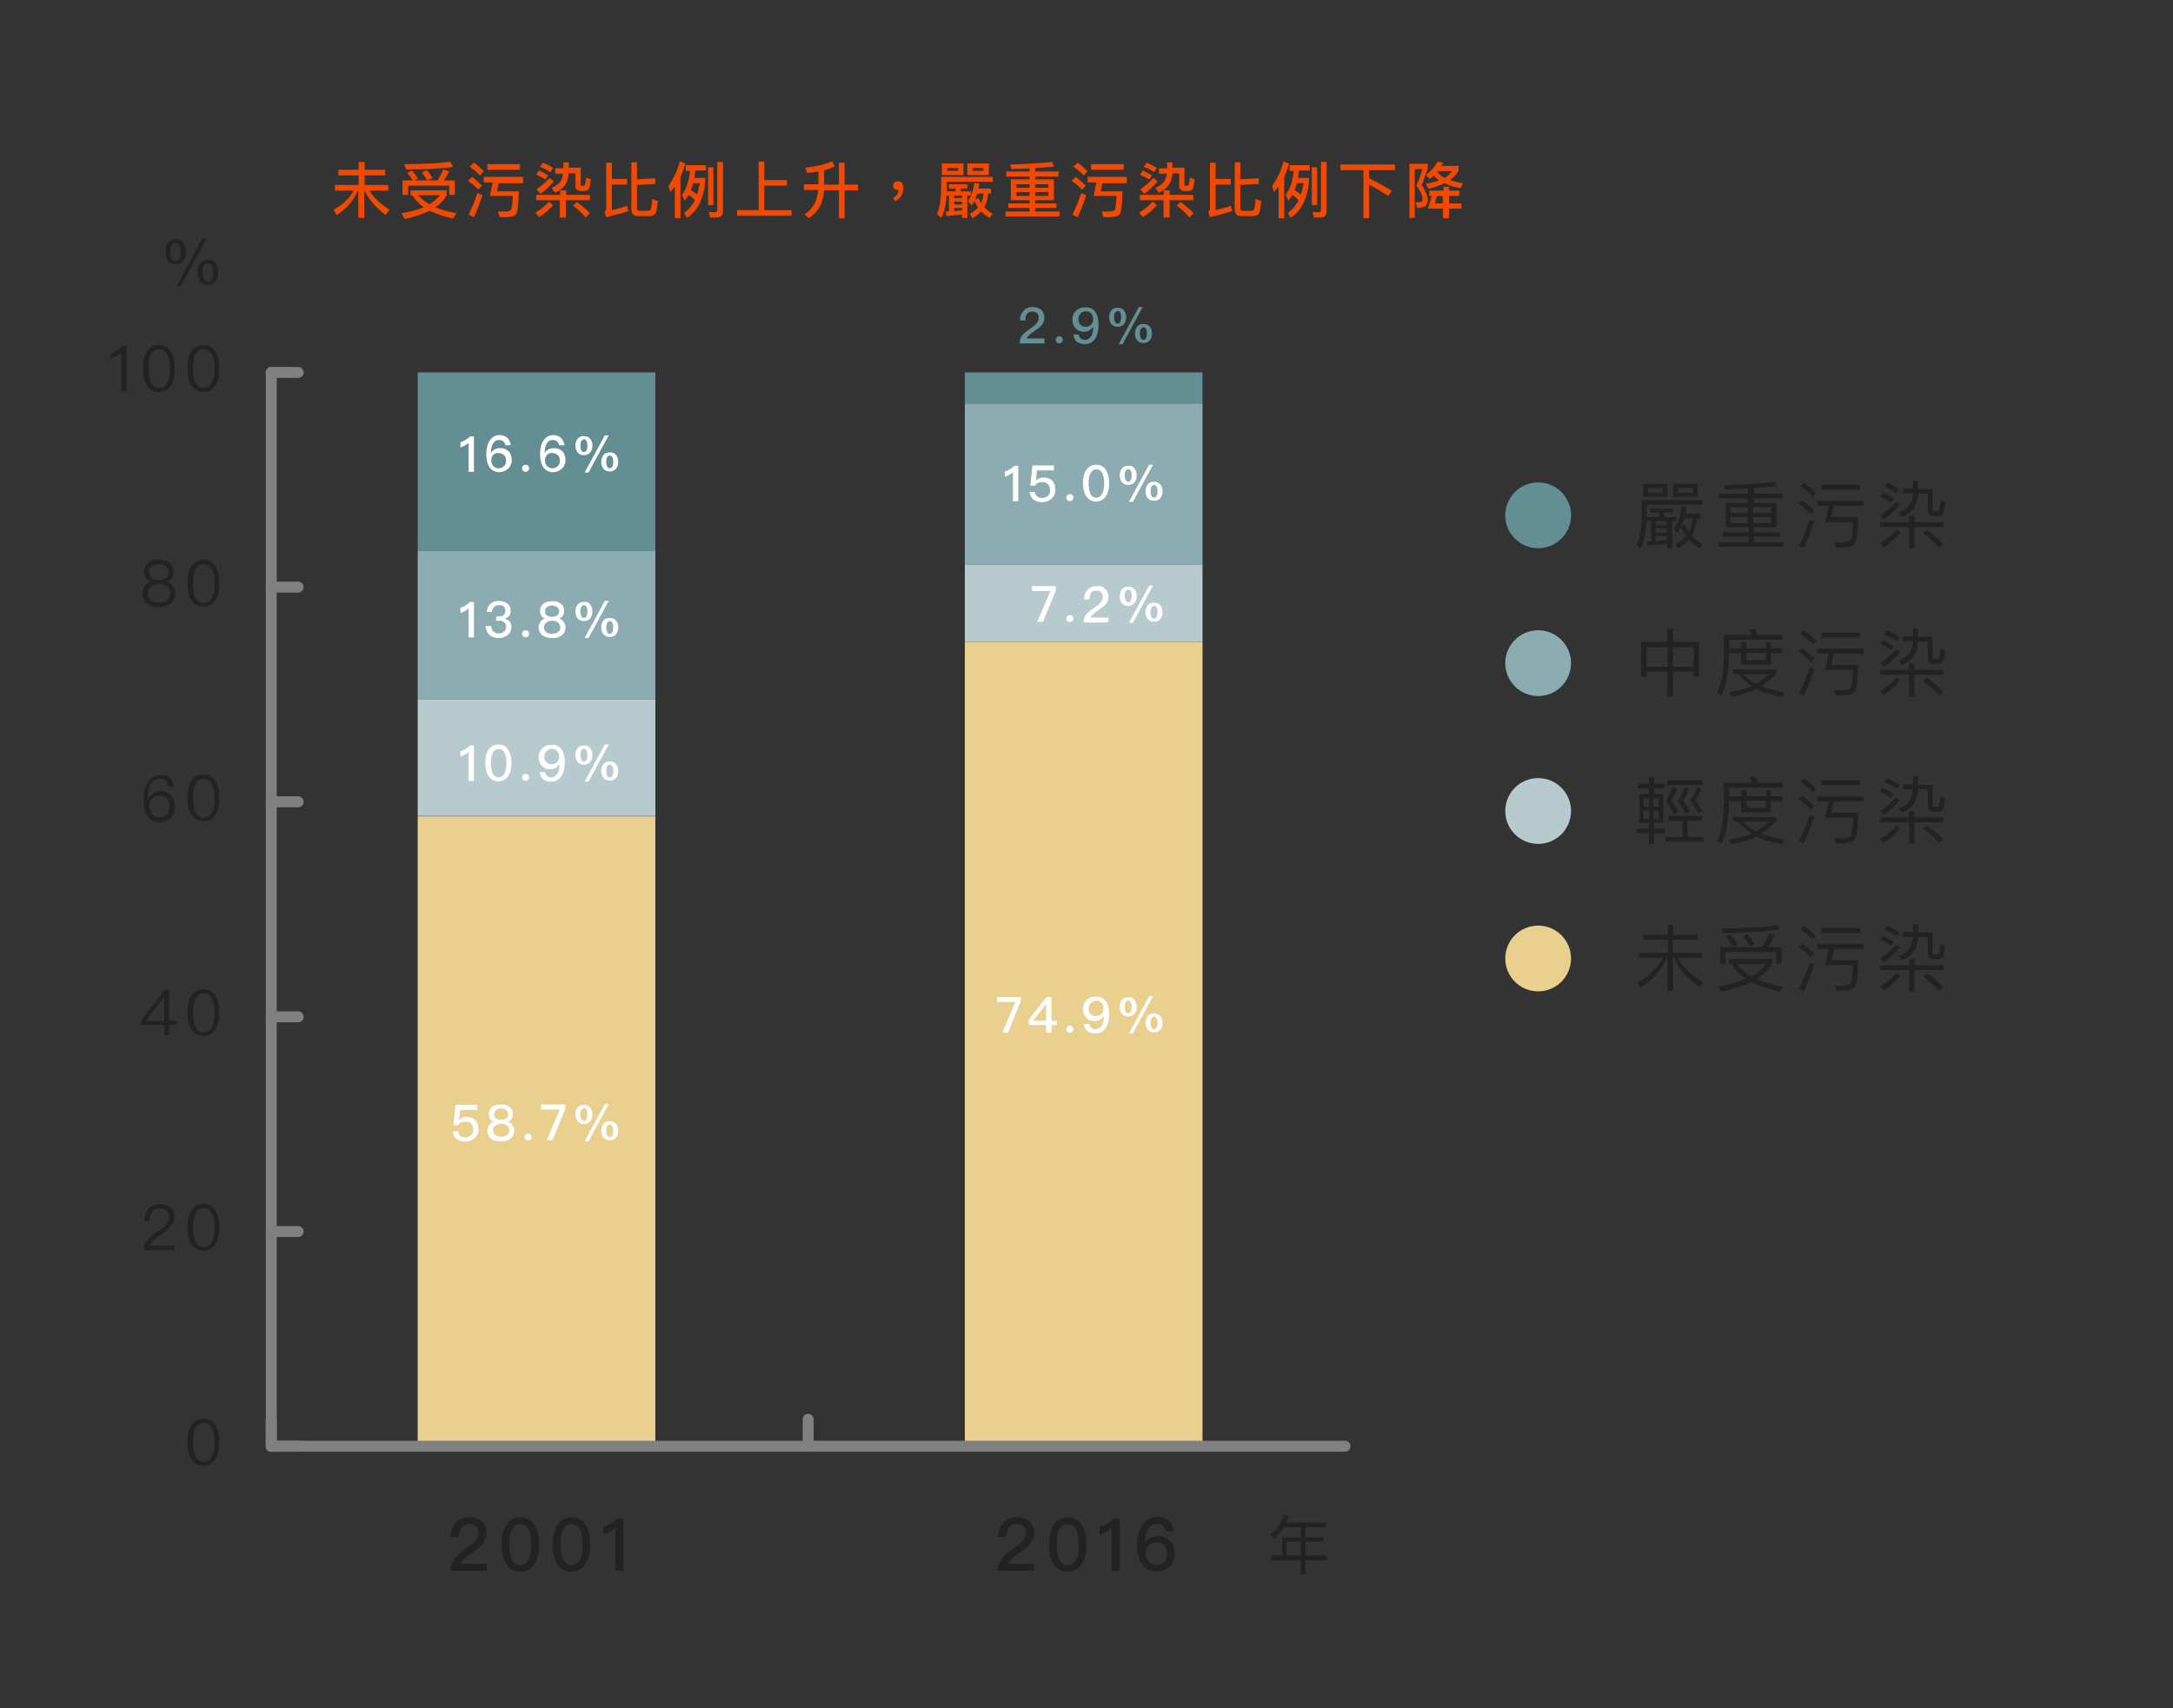 <?xml version="1.0" encoding="utf-8"?>
<!-- Generator: Adobe Illustrator 22.0.1, SVG Export Plug-In . SVG Version: 6.00 Build 0)  -->
<svg version="1.1" id="圖層_1" xmlns="http://www.w3.org/2000/svg" xmlns:xlink="http://www.w3.org/1999/xlink" x="0px" y="0px"
	 viewBox="0 0 614.4 483" style="enable-background:new 0 0 614.4 483;" xml:space="preserve">
<rect x="0" y="0" width="614.4" height="483" fill="#333333" stroke="none"/>
<style type="text/css">
	.st0{fill:#ADB0AE;}
	.st1{clip-path:url(#SVGID_2_);}
	.st2{fill:#FFFFFF;}
	.st3{fill:#B5B5B6;}
	.st4{fill:#888888;}
	.st5{fill:#DCDDDD;}
	.st6{fill:#404040;}
	.st7{opacity:0.29;fill:#606060;}
	.st8{fill:none;stroke:#AFAFB0;stroke-miterlimit:10;}
	.st9{fill:#EFEFEF;stroke:#AFAFB0;stroke-miterlimit:10;}
	.st10{fill:#AFAFB0;stroke:#AFAFB0;stroke-miterlimit:10;}
	.st11{fill:#FFFFFF;stroke:#D1D1D2;stroke-width:5;stroke-miterlimit:10;}
	.st12{fill:#7AB852;}
	.st13{fill:#35A8BF;}
	.st14{fill:#976B41;}
	.st15{fill:#FFFFFF;stroke:#AFAFB0;stroke-width:0.5;stroke-miterlimit:10;}
	.st16{fill:#606060;}
	.st17{fill:#2364A4;}
	.st18{fill:none;stroke:#E4E4E5;stroke-width:0.792;stroke-miterlimit:10;}
	.st19{clip-path:url(#SVGID_4_);}
	.st20{clip-path:url(#SVGID_6_);}
	.st21{clip-path:url(#SVGID_8_);}
	.st22{clip-path:url(#SVGID_10_);}
	.st23{fill:#4A4A4A;}
	.st24{clip-path:url(#SVGID_12_);}
	.st25{clip-path:url(#SVGID_14_);}
	.st26{clip-path:url(#SVGID_16_);}
	.st27{clip-path:url(#SVGID_18_);}
	.st28{clip-path:url(#SVGID_20_);}
	.st29{clip-path:url(#SVGID_22_);}
	.st30{opacity:0.39;}
	.st31{fill:#FFFFFF;stroke:#FFFFFF;stroke-width:5.248;stroke-miterlimit:10;}
	.st32{fill:#FFFFFF;stroke:#FFFFFF;stroke-width:6.56;stroke-miterlimit:10;}
	.st33{fill:#848B91;}
	.st34{clip-path:url(#SVGID_24_);}
	.st35{clip-path:url(#SVGID_26_);}
	.st36{clip-path:url(#SVGID_28_);}
	.st37{clip-path:url(#SVGID_30_);}
	.st38{clip-path:url(#SVGID_32_);}
	.st39{fill:#84A48C;}
	.st40{fill:#90C0E5;}
	.st41{fill:#C6AC9E;}
	.st42{fill:#E4E1E0;}
	.st43{stroke:#FFFFFF;stroke-width:5;stroke-linecap:round;stroke-linejoin:round;stroke-miterlimit:10;}
	.st44{fill:#B6CACD;}
	.st45{fill:#CDDBDD;}
	.st46{opacity:0.5;}
	.st47{fill:#666666;}
	.st48{fill:#F4F4F4;}
	.st49{fill:#B7CBCE;enable-background:new    ;}
	.st50{fill:#E9D08E;}
	.st51{fill:none;stroke:#000000;stroke-miterlimit:10;}
	.st52{fill:#DFDFDF;stroke:#000000;stroke-width:0.5;stroke-miterlimit:10;}
	.st53{stroke:#000000;stroke-width:0.5;stroke-miterlimit:10;}
	.st54{fill:#628E94;enable-background:new    ;}
	.st55{fill:#8CACB1;enable-background:new    ;}
	.st56{fill:#222222;}
	.st57{fill:none;stroke:#808080;stroke-width:3.098;stroke-linecap:round;stroke-linejoin:round;stroke-miterlimit:10;}
	.st58{fill:#1F2721;}
	.st59{fill:#2E313A;}
	.st60{fill:#F3F9F9;}
	.st61{fill:#141F2A;}
	.st62{fill:#17212C;}
	.st63{fill:#18222D;}
	.st64{fill:#E3EAEB;}
	.st65{fill:#DAE0E1;}
	.st66{fill:#FEFEFD;}
	.st67{fill:#FEFEFB;}
	.st68{fill:#0C0C0D;}
	.st69{opacity:0.25;fill:#606060;}
	.st70{enable-background:new    ;}
	.st71{fill:#628E94;}
	.st72{fill:#8CACB1;}
	.st73{fill:#B7CBCE;}
	.st74{fill:#F14900;}
	.st75{fill:none;stroke:#FFFFFF;stroke-miterlimit:10;}
	.st76{opacity:0.78;fill:#3E85A3;}
	.st77{opacity:0.78;fill:#3E8543;}
</style>
<rect x="118.1" y="105.3" class="st54" width="67.2" height="50.4"/>
<rect x="272.8" y="105.3" class="st54" width="67.2" height="8.8"/>
<rect x="118.1" y="155.7" class="st55" width="67.2" height="42"/>
<rect x="272.8" y="114.1" class="st55" width="67.2" height="45.5"/>
<rect x="118.1" y="197.7" class="st49" width="67.2" height="33"/>
<rect x="272.8" y="159.6" class="st49" width="67.2" height="21.9"/>
<rect x="118.1" y="230.8" class="st50" width="67.2" height="178.1"/>
<rect x="272.8" y="181.5" class="st50" width="67.2" height="227.4"/>
<g>
	<g>
		<g>
			<path class="st56" d="M61,403.2c0.7,1.2,1,2.7,1,4.6s-0.3,3.5-1,4.6c-0.8,1.3-1.9,2-3.5,2c-1.5,0-2.7-0.7-3.5-2
				c-0.7-1.2-1-2.7-1-4.6s0.3-3.5,1-4.6c0.8-1.4,1.9-2,3.5-2C59.1,401.1,60.2,401.8,61,403.2z M55.1,404.2c-0.4,0.9-0.5,2.1-0.5,3.6
				c0,1.5,0.2,2.7,0.5,3.6c0.5,1.2,1.3,1.9,2.5,1.9s2-0.6,2.5-1.9c0.4-0.9,0.6-2.1,0.6-3.6c0-1.5-0.2-2.7-0.6-3.6
				c-0.5-1.2-1.3-1.9-2.5-1.9S55.6,403,55.1,404.2z"/>
		</g>
		<g>
			<path class="st56" d="M48.1,341.4c0.8,0.7,1.2,1.6,1.2,2.7c0,1.1-0.4,2.1-1.3,3c-0.5,0.5-1.3,1.2-2.7,2.1c-1.6,1.1-2.6,2.1-2.8,3
				h6.8v1.3h-8.6c0-1.2,0.4-2.2,1.3-3.2c0.5-0.6,1.4-1.4,2.8-2.3c1-0.7,1.7-1.2,2-1.6c0.6-0.7,1-1.5,1-2.3c0-0.8-0.2-1.4-0.7-1.8
				c-0.5-0.4-1.1-0.6-2-0.6c-0.9,0-1.6,0.3-2,0.9c-0.5,0.6-0.8,1.4-0.8,2.6h-1.5c0-1.4,0.4-2.6,1.2-3.4c0.8-0.9,1.9-1.3,3.2-1.3
				C46.3,340.4,47.3,340.8,48.1,341.4z"/>
			<path class="st56" d="M61,342.4c0.7,1.2,1,2.7,1,4.6s-0.3,3.5-1,4.6c-0.8,1.3-1.9,2-3.5,2c-1.5,0-2.7-0.7-3.5-2
				c-0.7-1.2-1-2.7-1-4.6s0.3-3.5,1-4.6c0.8-1.4,1.9-2,3.5-2C59.1,340.4,60.2,341.1,61,342.4z M55.1,343.5c-0.4,0.9-0.5,2.1-0.5,3.6
				c0,1.5,0.2,2.7,0.5,3.6c0.5,1.2,1.3,1.9,2.5,1.9s2-0.6,2.5-1.9c0.4-0.9,0.6-2.1,0.6-3.6c0-1.5-0.2-2.7-0.6-3.6
				c-0.5-1.2-1.3-1.9-2.5-1.9S55.6,342.3,55.1,343.5z"/>
		</g>
		<g>
			<path class="st56" d="M47.8,279.9v8.7h2.1v1.2h-2.1v2.9h-1.4v-2.9H40v-1.4l6.5-8.5H47.8z M41.2,288.7h5.2v-6.8h-0.1L41.2,288.7z"
				/>
			<path class="st56" d="M61,281.7c0.7,1.2,1,2.7,1,4.6s-0.3,3.5-1,4.6c-0.8,1.3-1.9,2-3.5,2c-1.5,0-2.7-0.7-3.5-2
				c-0.7-1.2-1-2.7-1-4.6s0.3-3.5,1-4.6c0.8-1.4,1.9-2,3.5-2C59.1,279.7,60.2,280.4,61,281.7z M55.1,282.8c-0.4,0.9-0.5,2.1-0.5,3.6
				c0,1.5,0.2,2.7,0.5,3.6c0.5,1.2,1.3,1.9,2.5,1.9s2-0.6,2.5-1.9c0.4-0.9,0.6-2.1,0.6-3.6c0-1.5-0.2-2.7-0.6-3.6
				c-0.5-1.2-1.3-1.9-2.5-1.9S55.6,281.6,55.1,282.8z"/>
		</g>
		<g>
			<path class="st56" d="M49.2,222.4h-1.5c-0.3-1.5-1.2-2.2-2.7-2.2c-1,0-1.8,0.5-2.4,1.5c-0.6,0.9-0.8,2.1-0.8,3.6
				c0,0.1,0,0.2,0,0.5H42c0.3-0.7,0.8-1.2,1.4-1.5c0.6-0.4,1.2-0.6,2-0.6c1.2,0,2.2,0.4,3,1.2c0.7,0.8,1.1,1.8,1.1,3.1
				s-0.4,2.3-1.2,3.2c-0.8,0.8-1.9,1.3-3.1,1.3c-1.6,0-2.7-0.6-3.5-1.7c-0.8-1.1-1.1-2.6-1.1-4.6c0-2.1,0.4-3.7,1.2-5
				c0.8-1.3,2-2,3.5-2C47.5,219,48.9,220.1,49.2,222.4z M43,225.8c-0.6,0.6-0.8,1.3-0.8,2.2s0.3,1.6,0.8,2.2
				c0.5,0.6,1.2,0.9,2.1,0.9c0.9,0,1.6-0.3,2.1-0.9c0.5-0.6,0.8-1.4,0.8-2.3s-0.3-1.6-0.8-2.2c-0.5-0.6-1.2-0.8-2.1-0.8
				C44.2,224.9,43.5,225.2,43,225.8z"/>
			<path class="st56" d="M61,221c0.7,1.2,1,2.7,1,4.6s-0.3,3.5-1,4.6c-0.8,1.4-1.9,2-3.5,2c-1.5,0-2.7-0.7-3.5-2
				c-0.7-1.2-1-2.7-1-4.6s0.3-3.5,1-4.6c0.8-1.4,1.9-2,3.5-2C59.1,219,60.2,219.6,61,221z M55.1,222.1c-0.4,0.9-0.5,2.1-0.5,3.6
				c0,1.5,0.2,2.7,0.5,3.6c0.5,1.2,1.3,1.9,2.5,1.9s2-0.6,2.5-1.9c0.4-0.9,0.6-2.1,0.6-3.6c0-1.5-0.2-2.7-0.6-3.6
				c-0.5-1.2-1.3-1.9-2.5-1.9S55.6,220.8,55.1,222.1z"/>
		</g>
		<g>
			<path class="st56" d="M48.1,159.3c0.7,0.6,1,1.4,1,2.4c0,0.7-0.2,1.3-0.5,1.7c-0.4,0.5-0.9,0.9-1.5,1.1v0
				c0.7,0.2,1.2,0.5,1.7,1.1c0.5,0.6,0.8,1.3,0.8,2.2c0,1.1-0.4,2.1-1.2,2.7c-0.8,0.7-2,1.1-3.5,1.1c-1.5,0-2.6-0.4-3.5-1.1
				c-0.8-0.7-1.2-1.6-1.2-2.7c0-0.8,0.3-1.5,0.8-2.2c0.5-0.6,1-1,1.7-1.1v0c-0.7-0.2-1.2-0.6-1.5-1.1c-0.3-0.5-0.5-1-0.5-1.7
				c0-0.9,0.3-1.7,1-2.4c0.8-0.7,1.8-1,3.2-1C46.3,158.3,47.3,158.6,48.1,159.3z M42.6,165.9c-0.5,0.5-0.8,1.1-0.8,1.9
				c0,0.8,0.3,1.4,0.8,1.9c0.5,0.5,1.4,0.7,2.4,0.7c1,0,1.8-0.3,2.4-0.8c0.5-0.5,0.8-1.1,0.8-1.8c0-0.8-0.3-1.4-0.8-1.9
				c-0.6-0.5-1.4-0.8-2.4-0.8C43.9,165.2,43.1,165.4,42.6,165.9z M42.8,160.2c-0.5,0.4-0.7,0.9-0.7,1.5c0,0.6,0.2,1.2,0.6,1.6
				c0.5,0.5,1.2,0.7,2.2,0.7c1,0,1.7-0.3,2.2-0.7c0.4-0.4,0.6-0.9,0.6-1.6c0-0.6-0.2-1.2-0.7-1.5c-0.5-0.5-1.2-0.7-2.1-0.7
				C44,159.5,43.3,159.7,42.8,160.2z"/>
			<path class="st56" d="M61,160.3c0.7,1.2,1,2.7,1,4.6s-0.3,3.5-1,4.6c-0.8,1.4-1.9,2-3.5,2c-1.5,0-2.7-0.7-3.5-2
				c-0.7-1.2-1-2.7-1-4.6s0.3-3.5,1-4.6c0.8-1.4,1.9-2,3.5-2C59.1,158.3,60.2,158.9,61,160.3z M55.1,161.4c-0.4,0.9-0.5,2.1-0.5,3.6
				c0,1.5,0.2,2.7,0.5,3.6c0.5,1.2,1.3,1.9,2.5,1.9s2-0.6,2.5-1.9c0.4-0.9,0.6-2.1,0.6-3.6c0-1.5-0.2-2.7-0.6-3.6
				c-0.5-1.2-1.3-1.9-2.5-1.9S55.6,160.1,55.1,161.4z"/>
		</g>
		<g>
			<path class="st56" d="M35.8,97.8v12.9h-1.5V99.6c-0.8,0.8-1.8,1.4-3,1.8v-1.5c0.6-0.2,1.2-0.4,1.8-0.8c0.6-0.4,1.1-0.8,1.5-1.3
				H35.8z"/>
			<path class="st56" d="M48.4,99.6c0.7,1.2,1,2.7,1,4.6s-0.3,3.5-1,4.6c-0.8,1.4-1.9,2-3.5,2c-1.5,0-2.7-0.7-3.5-2
				c-0.7-1.2-1-2.7-1-4.6s0.3-3.5,1-4.6c0.8-1.4,1.9-2,3.5-2C46.5,97.5,47.6,98.2,48.4,99.6z M42.5,100.6c-0.4,0.9-0.5,2.1-0.5,3.6
				c0,1.5,0.2,2.7,0.5,3.6c0.5,1.2,1.3,1.9,2.5,1.9s2-0.6,2.5-1.9c0.4-0.9,0.6-2.1,0.6-3.6c0-1.5-0.2-2.7-0.6-3.6
				c-0.5-1.2-1.3-1.9-2.5-1.9S43,99.4,42.5,100.6z"/>
			<path class="st56" d="M61,99.6c0.7,1.2,1,2.7,1,4.6s-0.3,3.5-1,4.6c-0.8,1.4-1.9,2-3.5,2c-1.5,0-2.7-0.7-3.5-2
				c-0.7-1.2-1-2.7-1-4.6s0.3-3.5,1-4.6c0.8-1.4,1.9-2,3.5-2C59.1,97.5,60.2,98.2,61,99.6z M55.1,100.6c-0.4,0.9-0.5,2.1-0.5,3.6
				c0,1.5,0.2,2.7,0.5,3.6c0.5,1.2,1.3,1.9,2.5,1.9s2-0.6,2.5-1.9c0.4-0.9,0.6-2.1,0.6-3.6c0-1.5-0.2-2.7-0.6-3.6
				c-0.5-1.2-1.3-1.9-2.5-1.9S55.6,99.4,55.1,100.6z"/>
		</g>
		<g>
			<path class="st56" d="M51.9,68.7c0.5,0.6,0.7,1.4,0.7,2.5c0,1-0.2,1.8-0.7,2.5c-0.5,0.7-1.3,1-2.2,1c-1,0-1.7-0.4-2.2-1
				c-0.5-0.6-0.7-1.5-0.7-2.5c0-1,0.2-1.9,0.7-2.5c0.5-0.7,1.2-1.1,2.2-1.1C50.6,67.6,51.3,68,51.9,68.7z M48.4,69.4
				c-0.2,0.4-0.3,1-0.3,1.8c0,0.7,0.1,1.3,0.3,1.8c0.3,0.5,0.6,0.8,1.2,0.8c0.5,0,0.9-0.3,1.2-0.8c0.2-0.4,0.3-1,0.3-1.7
				c0-0.8-0.1-1.3-0.4-1.8c-0.3-0.5-0.6-0.8-1.2-0.8C49.1,68.6,48.7,68.9,48.4,69.4z M58.4,67.4l-7.2,13.4H50l7.2-13.4H58.4z
				 M61,74.5c0.5,0.6,0.7,1.4,0.7,2.5c0,1-0.2,1.8-0.7,2.5c-0.5,0.7-1.3,1-2.2,1c-1,0-1.7-0.4-2.2-1c-0.5-0.6-0.7-1.5-0.7-2.5
				c0-1,0.2-1.9,0.7-2.5c0.5-0.7,1.2-1.1,2.2-1.1C59.7,73.5,60.5,73.8,61,74.5z M57.6,75.2c-0.2,0.4-0.3,1-0.3,1.8
				c0,0.7,0.1,1.3,0.3,1.8c0.3,0.5,0.6,0.8,1.2,0.8c0.5,0,0.9-0.3,1.2-0.8c0.2-0.4,0.3-1,0.3-1.7c0-0.8-0.1-1.4-0.3-1.8
				c-0.3-0.5-0.7-0.8-1.2-0.8C58.2,74.4,57.8,74.7,57.6,75.2z"/>
		</g>
		<g>
			<path class="st56" d="M360.1,435l-0.9-1.1c1.8-1.4,3-3.2,3.7-5.6l1.4,0.3c-0.2,0.7-0.4,1.3-0.7,1.9h11.2v1.3h-5.7v2.9h5v1.2h-5
				v3.9h6.2v1.3h-6.2v4h-1.3v-4h-8.3v-1.3h3v-5.1h5.3v-2.9h-4.8C362.2,433.1,361.2,434.1,360.1,435z M367.8,439.8v-3.9h-4.1v3.9
				H367.8z"/>
		</g>
	</g>
</g>
<line class="st57" x1="76.7" y1="408.9" x2="76.7" y2="105.3"/>
<g>
	<g>
		<line class="st57" x1="76.7" y1="408.9" x2="84.3" y2="408.9"/>
		<line class="st57" x1="76.7" y1="348.2" x2="84.3" y2="348.2"/>
		<line class="st57" x1="76.7" y1="287.5" x2="84.3" y2="287.5"/>
		<line class="st57" x1="76.7" y1="226.7" x2="84.3" y2="226.7"/>
		<line class="st57" x1="76.7" y1="166" x2="84.3" y2="166"/>
		<line class="st57" x1="76.7" y1="105.3" x2="84.3" y2="105.3"/>
	</g>
</g>
<line class="st57" x1="76.7" y1="408.9" x2="380.3" y2="408.9"/>
<g>
	<g>
		<line class="st57" x1="76.7" y1="408.9" x2="76.7" y2="401.3"/>
		<line class="st57" x1="228.5" y1="408.9" x2="228.5" y2="401.3"/>
	</g>
</g>
<g>
	<g>
		<g class="st70">
			<circle class="st71" cx="434.9" cy="145.7" r="9.3"/>
		</g>
		<g>
			<path class="st56" d="M463.8,155.1l-1.1-1c1-1.9,1.4-4.4,1.5-7.7v-5h17.2v1.3h-15.8v3.5h3.5v-1.3h-2.5v-1.1h6.4v1.1h-2.5v1.3h3.6
				v1.1h-1.3v7.7h-1.4v-1.3c-1.4,0.2-3.2,0.4-5.6,0.6l-0.2-1.2l1.2-0.1v-5.8h-1.2V147C465.4,150.3,464.9,153,463.8,155.1z
				 M471.5,136.8v3.7h-6.9v-3.7H471.5z M470.1,138H466v1.4h4.1V138z M471.3,148.5v-1.2h-3.2v1.2H471.3z M471.3,150.6v-1.2h-3.2v1.2
				H471.3z M471.3,152.7v-1.1h-3.2v1.4C469.3,152.9,470.4,152.8,471.3,152.7z M480,136.8v3.7h-6.9v-3.7H480z M474.2,150.7l-0.9-1.1
				c1.1-1.6,1.8-3.7,2.2-6.4l1.3,0.2c-0.1,0.7-0.2,1.3-0.4,1.9h4.4v1.3h-1.1c-0.1,1.9-0.6,3.6-1.4,4.9c0.9,1,1.9,1.8,3.1,2.5l-0.9,1
				c-1.2-0.7-2.2-1.5-3-2.4c-0.8,1-1.9,1.8-3.1,2.4l-0.7-1.2c1.2-0.6,2.2-1.3,3-2.3c-0.6-0.8-1.1-1.7-1.5-2.6l1.1-0.6
				c0.3,0.7,0.7,1.4,1.2,2.1c0.6-1.1,1-2.4,1.1-3.8h-2.4C475.6,148.2,475,149.6,474.2,150.7z M478.6,138h-4.1v1.4h4.1V138z"/>
			<path class="st56" d="M494.2,142.2v-1.3h-8.1v-1.3h8.1v-1.5c-2.1,0.1-4.3,0.2-6.5,0.3l-0.2-1.2c5.4-0.2,10.1-0.5,14.3-0.9
				l0.5,1.2c-2,0.2-4.1,0.4-6.4,0.5v1.6h8.1v1.3h-8.1v1.3h6.4v6.9h-6.4v1.4h7.4v1.2h-7.4v1.6h8.4v1.3h-18.3v-1.3h8.4v-1.6h-7.3v-1.2
				h7.3v-1.4h-6.4v-6.9H494.2z M494.2,145v-1.6h-5v1.6H494.2z M494.2,146.2h-5v1.7h5V146.2z M495.7,145h5v-1.6h-5V145z M500.7,146.2
				h-5v1.7h5V146.2z"/>
			<path class="st56" d="M513,144.4l-1,1c-0.9-1-2-1.9-3.5-3l1.1-1C510.9,142.4,512,143.4,513,144.4z M513,147.4
				c-0.9,2.6-1.9,5.1-2.9,7.5l-1.4-0.6c1.2-2.4,2.2-4.9,3-7.4L513,147.4z M513.5,139.4l-1,1c-0.8-0.9-2-1.9-3.5-3l1-1
				C511.4,137.5,512.5,138.4,513.5,139.4z M526.9,141.6v1.4h-8.4c-0.2,1.2-0.5,2.3-0.7,3.2h7.6c-0.1,4.6-0.5,7.2-1.2,7.8
				c-0.6,0.5-1.8,0.8-3.7,0.8h-1.4l-0.4-1.4c0.7,0,1.3,0,1.9,0c1.3,0,2.1-0.2,2.5-0.5c0.5-0.4,0.7-2.2,0.8-5.3H516
				c0.4-1.7,0.8-3.2,1-4.6h-3.2v-1.4H526.9z M525.9,137.1v1.4H515v-1.4H525.9z"/>
			<path class="st56" d="M535.4,141l-0.7,1.1c-1-0.7-2.1-1.3-3.1-1.7l0.7-1.1C533.4,139.7,534.4,140.3,535.4,141z M537.3,150.6
				c-1.3,1.6-2.9,3-4.8,4.2l-0.9-1.2c1.9-1.1,3.4-2.4,4.7-3.9L537.3,150.6z M539.8,147.6v-1.8h1.5v1.8h8.2v1.4h-8.2v6.1h-1.5V149
				h-8.2v-1.4H539.8z M537.2,142.7c-1.4,1.7-3,3.1-4.6,4.2l-1-1.1c1.7-1.1,3.2-2.4,4.5-3.9L537.2,142.7z M537,138.4l-0.7,1.1
				c-1.1-0.8-2.3-1.4-3.5-1.9l0.7-1.1C534.8,137,536,137.6,537,138.4z M542.3,136.1v2.2h4.1v5.8c0,0.3,0.1,0.5,0.5,0.5h0.7
				c0.3,0,0.5-0.1,0.7-0.4c0.1-0.2,0.2-1.1,0.4-2.6l1.3,0.4c-0.2,1.7-0.4,2.8-0.6,3.2c-0.3,0.4-0.8,0.7-1.5,0.7h-1.2
				c-1.1,0-1.6-0.5-1.6-1.5v-4.8h-2.7c-0.2,1.6-0.5,2.8-1.1,3.8c-0.7,1.2-2,2.1-3.6,2.8l-0.8-1.3c1.5-0.6,2.6-1.5,3.2-2.5
				c0.4-0.8,0.7-1.8,0.8-2.9h-2.9v-1.4h2.9v-2.2H542.3z M549.4,153.8l-1.1,1.1c-1.1-1.3-2.6-2.7-4.5-4.1l1-0.9
				C546.7,151.1,548.2,152.5,549.4,153.8z"/>
		</g>
	</g>
	<g>
		<g class="st70">
			<circle class="st72" cx="434.9" cy="187.5" r="9.3"/>
		</g>
		<g>
			<path class="st56" d="M473,177.8v3.7h7.4v9.7h-1.5v-1.3H473v7.1h-1.5v-7.1h-5.9v1.3H464v-9.7h7.4v-3.7H473z M471.5,188.5V183
				h-5.9v5.5H471.5z M478.9,188.5V183H473v5.5H478.9z"/>
			<path class="st56" d="M488.8,186.2c-0.1,4.4-0.8,7.9-2.2,10.6l-1.1-1c1.2-2.3,1.8-5.5,1.9-9.6v-6.7h8c-0.2-0.5-0.5-1-0.8-1.5
				l1.6-0.2c0.2,0.5,0.5,1.1,0.7,1.7h7.1v1.4h-15.1v2.4h3.5v-1.7h1.4v1.7h5.5v-1.7h1.4v1.7h3.2v1.4h-3.2v3.2h-8.4v-3.2h-3.5V186.2z
				 M502.2,189.3v1.1c-1.2,1.4-2.6,2.6-4.2,3.6c1.9,0.8,4,1.3,6.5,1.7l-0.6,1.3c-2.9-0.5-5.3-1.2-7.2-2.2c-2.1,1-4.5,1.7-7.2,2.2
				l-0.6-1.3c2.4-0.4,4.6-0.9,6.4-1.7c-1.5-1-2.8-2.1-3.7-3.4H490v-1.3H502.2z M496.4,193.3c1.4-0.8,2.7-1.7,3.8-2.7h-7.3
				C493.8,191.6,495,192.5,496.4,193.3z M493.8,186.6h5.5v-2h-5.5V186.6z"/>
			<path class="st56" d="M513,186.2l-1,1c-0.9-1-2-1.9-3.5-3l1.1-1C510.9,184.2,512,185.2,513,186.2z M513,189.2
				c-0.9,2.6-1.9,5.1-2.9,7.5l-1.4-0.6c1.2-2.4,2.2-4.9,3-7.4L513,189.2z M513.5,181.2l-1,1c-0.8-0.9-2-1.9-3.5-3l1-1
				C511.4,179.2,512.5,180.2,513.5,181.2z M526.9,183.4v1.4h-8.4c-0.2,1.2-0.5,2.3-0.7,3.2h7.6c-0.1,4.6-0.5,7.2-1.2,7.8
				c-0.6,0.5-1.8,0.8-3.7,0.8h-1.4l-0.4-1.4c0.7,0,1.3,0,1.9,0c1.3,0,2.1-0.2,2.5-0.5c0.5-0.4,0.7-2.2,0.8-5.3H516
				c0.4-1.7,0.8-3.2,1-4.6h-3.2v-1.4H526.9z M525.9,178.9v1.4H515v-1.4H525.9z"/>
			<path class="st56" d="M535.4,182.7l-0.7,1.1c-1-0.7-2.1-1.3-3.1-1.7l0.7-1.1C533.4,181.5,534.4,182.1,535.4,182.7z M537.3,192.4
				c-1.3,1.6-2.9,3-4.8,4.2l-0.9-1.2c1.9-1.1,3.4-2.4,4.7-3.9L537.3,192.4z M539.8,189.4v-1.8h1.5v1.8h8.2v1.4h-8.2v6.1h-1.5v-6.1
				h-8.2v-1.4H539.8z M537.2,184.4c-1.4,1.7-3,3.1-4.6,4.2l-1-1.1c1.7-1.1,3.2-2.4,4.5-3.9L537.2,184.4z M537,180.2l-0.7,1.1
				c-1.1-0.8-2.3-1.4-3.5-1.9l0.7-1.1C534.8,178.8,536,179.4,537,180.2z M542.3,177.9v2.2h4.1v5.8c0,0.3,0.1,0.5,0.5,0.5h0.7
				c0.3,0,0.5-0.1,0.7-0.4c0.1-0.2,0.2-1.1,0.4-2.6l1.3,0.4c-0.2,1.7-0.4,2.8-0.6,3.2c-0.3,0.4-0.8,0.7-1.5,0.7h-1.2
				c-1.1,0-1.6-0.5-1.6-1.5v-4.8h-2.7c-0.2,1.6-0.5,2.8-1.1,3.8c-0.7,1.2-2,2.1-3.6,2.8l-0.8-1.3c1.5-0.6,2.6-1.5,3.2-2.5
				c0.4-0.8,0.7-1.8,0.8-2.9h-2.9v-1.4h2.9v-2.2H542.3z M549.4,195.6l-1.1,1.1c-1.1-1.3-2.6-2.7-4.5-4.1l1-0.9
				C546.7,192.9,548.2,194.2,549.4,195.6z"/>
		</g>
	</g>
	<g>
		<g class="st70">
			<circle class="st73" cx="434.9" cy="229.3" r="9.3"/>
		</g>
		<g>
			<path class="st56" d="M466.2,221.6v-1.9h1.5v1.9h3v1.3h-3v1.6h2.6v8.1h-2.6v1.7h3.1v1.3h-3.1v3h-1.5v-3h-3.4v-1.3h3.4v-1.7h-2.7
				v-8.1h2.7v-1.6h-3.2v-1.3H466.2z M466.3,228v-2.3h-1.6v2.3H466.3z M466.3,229.2h-1.6v2.3h1.6V229.2z M467.5,228h1.5v-2.3h-1.5
				V228z M469,229.2h-1.5v2.3h1.5V229.2z M471.7,232.1v-1.4h9.5v1.4h-4.1v4.6h4.6v1.3h-10.8v-1.3h4.8v-4.6H471.7z M474.3,223.1
				c-0.6,1.3-1.2,2.4-1.8,3.2c0.7,0.8,1.3,1.9,2,3.2l-1.2,0.7c-0.7-1.4-1.4-2.8-2.3-3.9c0.8-1.2,1.5-2.5,2-3.8L474.3,223.1z
				 M481.4,220.6v1.4h-10.1v-1.4H481.4z M477.7,223.1c-0.6,1.3-1.2,2.4-1.8,3.2c0.6,0.7,1.3,1.8,1.9,3.1l-1.2,0.7
				c-0.7-1.4-1.4-2.6-2.2-3.7c0.8-1.2,1.4-2.4,1.9-3.7L477.7,223.1z M481.1,223.1c-0.6,1.3-1.2,2.3-1.8,3.1c0.7,0.7,1.3,1.8,2.1,3.1
				l-1.2,0.7c-0.7-1.4-1.5-2.6-2.3-3.7c0.8-1.2,1.5-2.4,2-3.7L481.1,223.1z"/>
			<path class="st56" d="M488.8,228c-0.1,4.4-0.8,7.9-2.2,10.6l-1.1-1c1.2-2.3,1.8-5.5,1.9-9.6v-6.7h8c-0.2-0.5-0.5-1-0.8-1.5
				l1.6-0.2c0.2,0.5,0.5,1.1,0.7,1.7h7.1v1.4h-15.1v2.4h3.5v-1.7h1.4v1.7h5.5v-1.7h1.4v1.7h3.2v1.4h-3.2v3.2h-8.4v-3.2h-3.5V228z
				 M502.2,231v1.1c-1.2,1.4-2.6,2.6-4.2,3.6c1.9,0.8,4,1.3,6.5,1.7l-0.6,1.3c-2.9-0.5-5.3-1.2-7.2-2.2c-2.1,1-4.5,1.7-7.2,2.2
				l-0.6-1.3c2.4-0.4,4.6-0.9,6.4-1.7c-1.5-1-2.8-2.1-3.7-3.4H490V231H502.2z M496.4,235c1.4-0.8,2.7-1.7,3.8-2.7h-7.3
				C493.8,233.4,495,234.3,496.4,235z M493.8,228.4h5.5v-2h-5.5V228.4z"/>
			<path class="st56" d="M513,227.9l-1,1c-0.9-1-2-1.9-3.5-3l1.1-1C510.9,225.9,512,227,513,227.9z M513,230.9
				c-0.9,2.6-1.9,5.1-2.9,7.5l-1.4-0.6c1.2-2.4,2.2-4.9,3-7.4L513,230.9z M513.5,223l-1,1c-0.8-0.9-2-1.9-3.5-3l1-1
				C511.4,221,512.5,222,513.5,223z M526.9,225.2v1.4h-8.4c-0.2,1.2-0.5,2.3-0.7,3.2h7.6c-0.1,4.6-0.5,7.2-1.2,7.8
				c-0.6,0.5-1.8,0.8-3.7,0.8h-1.4l-0.4-1.4c0.7,0,1.3,0,1.9,0c1.3,0,2.1-0.2,2.5-0.5c0.5-0.4,0.7-2.2,0.8-5.3H516
				c0.4-1.7,0.8-3.2,1-4.6h-3.2v-1.4H526.9z M525.9,220.6v1.4H515v-1.4H525.9z"/>
			<path class="st56" d="M535.4,224.5l-0.7,1.1c-1-0.7-2.1-1.3-3.1-1.7l0.7-1.1C533.4,223.2,534.4,223.8,535.4,224.5z M537.3,234.2
				c-1.3,1.6-2.9,3-4.8,4.2l-0.9-1.2c1.9-1.1,3.4-2.4,4.7-3.9L537.3,234.2z M539.8,231.1v-1.8h1.5v1.8h8.2v1.4h-8.2v6.1h-1.5v-6.1
				h-8.2v-1.4H539.8z M537.2,226.2c-1.4,1.7-3,3.1-4.6,4.2l-1-1.1c1.7-1.1,3.2-2.4,4.5-3.9L537.2,226.2z M537,221.9l-0.7,1.1
				c-1.1-0.8-2.3-1.4-3.5-1.9l0.7-1.1C534.8,220.5,536,221.2,537,221.9z M542.3,219.7v2.2h4.1v5.8c0,0.3,0.1,0.5,0.5,0.5h0.7
				c0.3,0,0.5-0.1,0.7-0.4c0.1-0.2,0.2-1.1,0.4-2.6l1.3,0.4c-0.2,1.7-0.4,2.8-0.6,3.2c-0.3,0.4-0.8,0.7-1.5,0.7h-1.2
				c-1.1,0-1.6-0.5-1.6-1.5v-4.8h-2.7c-0.2,1.6-0.5,2.8-1.1,3.8c-0.7,1.2-2,2.1-3.6,2.8l-0.8-1.3c1.5-0.6,2.6-1.5,3.2-2.5
				c0.4-0.8,0.7-1.8,0.8-2.9h-2.9v-1.4h2.9v-2.2H542.3z M549.4,237.3l-1.1,1.1c-1.1-1.3-2.6-2.7-4.5-4.1l1-0.9
				C546.7,234.6,548.2,236,549.4,237.3z"/>
		</g>
	</g>
	<g>
		<g class="st70">
			<circle class="st50" cx="434.9" cy="271" r="9.3"/>
		</g>
		<g>
			<path class="st56" d="M473,261.5v2.8h7.1v1.4H473v3.7h8.2v1.4h-6.8c1.4,2.6,3.8,4.9,7.2,7l-1,1.3c-3.5-2.5-6-5.2-7.3-8.3H473v9.4
				h-1.5v-9.4h-0.2c-1.5,3.4-4,6.2-7.5,8.4l-0.8-1.4c3.3-1.8,5.7-4.1,7.2-7h-6.8v-1.4h8.2v-3.7h-7v-1.4h7v-2.8H473z"/>
			<path class="st56" d="M501,271.2v1.3c-0.9,1.7-2.3,3.1-4.3,4.3c2,0.9,4.6,1.7,7.5,2.3l-0.9,1.3c-3.3-0.7-6-1.7-8.1-2.8
				c-2.3,1.2-5.2,2.1-8.6,2.8l-0.8-1.4c3.1-0.6,5.8-1.3,7.9-2.3c-1.9-1.2-3.2-2.6-4-4.2h-0.8v-1.4H501z M503.6,272.5h-1.4v-3.3
				h-14.4v3.3h-1.4v-4.7h11.8c0.8-1.2,1.5-2.5,2.1-3.9l1.5,0.6c-0.7,1.3-1.3,2.4-2,3.3h3.9V272.5z M503.1,262.8c-4,0.6-9.4,1-16,1
				l-0.4-1.3c6.3,0,11.5-0.3,15.7-0.9L503.1,262.8z M491.3,267.1l-1.3,0.6c-0.6-1-1.3-2-2-2.8l1.3-0.7
				C490,265.2,490.7,266.1,491.3,267.1z M495.2,276.1c1.8-1,3.2-2.2,4.1-3.5h-8.1C492.1,273.9,493.4,275.1,495.2,276.1z
				 M496.1,266.9l-1.3,0.7c-0.6-1.1-1.3-2-2-2.9l1.3-0.6C494.8,264.9,495.5,265.9,496.1,266.9z"/>
			<path class="st56" d="M513,269.7l-1,1c-0.9-1-2-1.9-3.5-3l1.1-1C510.9,267.7,512,268.7,513,269.7z M513,272.7
				c-0.9,2.6-1.9,5.1-2.9,7.5l-1.4-0.6c1.2-2.4,2.2-4.9,3-7.4L513,272.7z M513.5,264.7l-1,1c-0.8-0.9-2-1.9-3.5-3l1-1
				C511.4,262.8,512.5,263.7,513.5,264.7z M526.9,266.9v1.4h-8.4c-0.2,1.2-0.5,2.3-0.7,3.2h7.6c-0.1,4.6-0.5,7.2-1.2,7.8
				c-0.6,0.5-1.8,0.8-3.7,0.8h-1.4l-0.4-1.4c0.7,0,1.3,0,1.9,0c1.3,0,2.1-0.2,2.5-0.5c0.5-0.4,0.7-2.2,0.8-5.3H516
				c0.4-1.7,0.8-3.2,1-4.6h-3.2v-1.4H526.9z M525.9,262.4v1.4H515v-1.4H525.9z"/>
			<path class="st56" d="M535.4,266.3l-0.7,1.1c-1-0.7-2.1-1.3-3.1-1.7l0.7-1.1C533.4,265,534.4,265.6,535.4,266.3z M537.3,275.9
				c-1.3,1.6-2.9,3-4.8,4.2l-0.9-1.2c1.9-1.1,3.4-2.4,4.7-3.9L537.3,275.9z M539.8,272.9v-1.8h1.5v1.8h8.2v1.4h-8.2v6.1h-1.5v-6.1
				h-8.2v-1.4H539.8z M537.2,267.9c-1.4,1.7-3,3.1-4.6,4.2l-1-1.1c1.7-1.1,3.2-2.4,4.5-3.9L537.2,267.9z M537,263.7l-0.7,1.1
				c-1.1-0.8-2.3-1.4-3.5-1.9l0.7-1.1C534.8,262.3,536,262.9,537,263.7z M542.3,261.4v2.2h4.1v5.8c0,0.3,0.1,0.5,0.5,0.5h0.7
				c0.3,0,0.5-0.1,0.7-0.4c0.1-0.2,0.2-1.1,0.4-2.6l1.3,0.4c-0.2,1.7-0.4,2.8-0.6,3.2c-0.3,0.4-0.8,0.7-1.5,0.7h-1.2
				c-1.1,0-1.6-0.5-1.6-1.5V265h-2.7c-0.2,1.6-0.5,2.8-1.1,3.8c-0.7,1.2-2,2.1-3.6,2.8l-0.8-1.3c1.5-0.6,2.6-1.5,3.2-2.5
				c0.4-0.8,0.7-1.8,0.8-2.9h-2.9v-1.4h2.9v-2.2H542.3z M549.4,279.1l-1.1,1.1c-1.1-1.3-2.6-2.7-4.5-4.1l1-0.9
				C546.7,276.4,548.2,277.8,549.4,279.1z"/>
		</g>
	</g>
</g>
<g>
	<g>
		<path class="st56" d="M136.3,430.2c0.9,0.8,1.3,1.9,1.3,3.2c0,1.3-0.5,2.4-1.4,3.5c-0.6,0.6-1.6,1.4-3.1,2.4
			c-1.6,1.1-2.5,2-2.9,2.8h7.4v2h-10.2c0-1.5,0.5-2.8,1.5-3.9c0.5-0.6,1.7-1.5,3.3-2.7c1-0.7,1.7-1.3,2.1-1.7c0.7-0.7,1-1.6,1-2.4
			c0-0.8-0.2-1.4-0.7-1.9c-0.5-0.4-1.1-0.6-2-0.6c-0.9,0-1.6,0.3-2.1,1c-0.5,0.6-0.7,1.5-0.8,2.7h-2.3c0-1.7,0.5-3,1.4-4
			c1-1.1,2.2-1.6,3.8-1.6C134.2,429,135.4,429.4,136.3,430.2z"/>
		<path class="st56" d="M151.1,431.2c0.9,1.4,1.3,3.2,1.3,5.5c0,2.3-0.4,4.1-1.3,5.5c-1,1.4-2.3,2.2-4,2.2c-1.7,0-3.1-0.7-4-2.2
			c-0.9-1.4-1.3-3.2-1.3-5.5c0-2.3,0.4-4.1,1.3-5.5c1-1.5,2.3-2.2,4-2.2C148.8,429,150.1,429.7,151.1,431.2z M144.5,432.9
			c-0.4,0.9-0.5,2.2-0.5,3.8c0,1.6,0.2,2.8,0.5,3.8c0.5,1.3,1.3,2,2.6,2c1.2,0,2.1-0.7,2.6-2c0.4-0.9,0.5-2.2,0.5-3.8
			c0-1.6-0.2-2.9-0.5-3.8c-0.5-1.3-1.4-2-2.6-2C145.8,430.9,145,431.6,144.5,432.9z"/>
		<path class="st56" d="M165.6,431.2c0.9,1.4,1.3,3.2,1.3,5.5c0,2.3-0.4,4.1-1.3,5.5c-1,1.4-2.3,2.2-4,2.2c-1.7,0-3.1-0.7-4-2.2
			c-0.9-1.4-1.3-3.2-1.3-5.5c0-2.3,0.4-4.1,1.3-5.5c1-1.5,2.3-2.2,4-2.2C163.3,429,164.6,429.7,165.6,431.2z M159,432.9
			c-0.4,0.9-0.5,2.2-0.5,3.8c0,1.6,0.2,2.8,0.5,3.8c0.5,1.3,1.3,2,2.6,2c1.2,0,2.1-0.7,2.6-2c0.4-0.9,0.5-2.2,0.5-3.8
			c0-1.6-0.2-2.9-0.5-3.8c-0.5-1.3-1.4-2-2.6-2C160.3,430.9,159.5,431.6,159,432.9z"/>
		<path class="st56" d="M176.3,429.3v14.8H174V432c-0.9,0.8-2,1.5-3.4,1.9v-2.2c0.7-0.2,1.3-0.5,2.1-0.9c0.7-0.5,1.4-0.9,1.9-1.5
			H176.3z"/>
	</g>
</g>
<g>
	<g>
		<path class="st56" d="M291.1,430.2c0.9,0.8,1.3,1.9,1.3,3.2c0,1.3-0.5,2.4-1.4,3.5c-0.6,0.6-1.6,1.4-3.1,2.4
			c-1.6,1.1-2.5,2-2.9,2.8h7.4v2h-10.2c0-1.5,0.5-2.8,1.5-3.9c0.5-0.6,1.7-1.5,3.3-2.7c1-0.7,1.7-1.3,2.1-1.7c0.7-0.7,1-1.6,1-2.4
			c0-0.8-0.2-1.4-0.7-1.9c-0.5-0.4-1.1-0.6-2-0.6c-0.9,0-1.6,0.3-2.1,1c-0.5,0.6-0.7,1.5-0.8,2.7h-2.3c0-1.7,0.5-3,1.4-4
			c1-1.1,2.2-1.6,3.8-1.6C289,429,290.2,429.4,291.1,430.2z"/>
		<path class="st56" d="M305.9,431.2c0.9,1.4,1.3,3.2,1.3,5.5c0,2.3-0.4,4.1-1.3,5.5c-1,1.4-2.3,2.2-4,2.2c-1.7,0-3.1-0.7-4-2.2
			c-0.9-1.4-1.3-3.2-1.3-5.5c0-2.3,0.4-4.1,1.3-5.5c1-1.5,2.3-2.2,4-2.2C303.6,429,304.9,429.7,305.9,431.2z M299.3,432.9
			c-0.4,0.9-0.5,2.2-0.5,3.8c0,1.6,0.2,2.8,0.5,3.8c0.5,1.3,1.3,2,2.6,2c1.2,0,2.1-0.7,2.6-2c0.4-0.9,0.5-2.2,0.5-3.8
			c0-1.6-0.2-2.9-0.5-3.8c-0.5-1.3-1.4-2-2.6-2C300.6,430.9,299.8,431.6,299.3,432.9z"/>
		<path class="st56" d="M316.6,429.3v14.8h-2.3V432c-0.9,0.8-2,1.5-3.4,1.9v-2.2c0.7-0.2,1.3-0.5,2.1-0.9c0.7-0.5,1.4-0.9,1.9-1.5
			H316.6z"/>
		<path class="st56" d="M331.9,433h-2.2c-0.3-1.4-1.2-2.2-2.7-2.2c-1,0-1.8,0.5-2.4,1.5c-0.6,1-0.9,2.1-0.9,3.6c0,0.1,0,0.1,0,0.3
			h0.1c0.4-0.7,0.9-1.1,1.6-1.4c0.6-0.3,1.3-0.5,2-0.5c1.4,0,2.6,0.5,3.5,1.4c0.8,0.9,1.3,2.1,1.3,3.6c0,1.5-0.5,2.7-1.5,3.6
			c-1,1-2.2,1.4-3.7,1.4c-1.8,0-3.2-0.7-4.1-2c-0.9-1.3-1.4-3-1.4-5.3c0-2.4,0.5-4.3,1.5-5.8c1-1.5,2.4-2.3,4.1-2.3
			C329.9,429,331.5,430.3,331.9,433z M324.8,437c-0.5,0.6-0.8,1.3-0.8,2.3c0,1,0.3,1.7,0.8,2.3c0.5,0.6,1.3,0.9,2.2,0.9
			c0.9,0,1.6-0.3,2.2-0.9c0.6-0.6,0.8-1.4,0.8-2.3c0-1-0.3-1.7-0.8-2.3c-0.5-0.6-1.3-0.9-2.2-0.9C326,436.2,325.3,436.4,324.8,437z"
			/>
	</g>
</g>
<g>
	<path class="st2" d="M134,123.3v10.1h-1.5v-8.2c-0.6,0.6-1.4,1-2.3,1.3v-1.5c0.5-0.1,0.9-0.3,1.4-0.6c0.5-0.3,0.9-0.6,1.3-1H134z"
		/>
	<path class="st2" d="M144.4,125.9h-1.5c-0.2-1-0.8-1.5-1.8-1.5c-0.7,0-1.3,0.3-1.7,1c-0.4,0.7-0.6,1.5-0.6,2.4c0,0,0,0.1,0,0.2h0.1
		c0.3-0.5,0.6-0.8,1.1-1c0.4-0.2,0.9-0.3,1.4-0.3c1,0,1.8,0.3,2.4,0.9c0.6,0.6,0.9,1.5,0.9,2.4c0,1-0.3,1.8-1,2.5
		c-0.7,0.6-1.5,1-2.5,1c-1.2,0-2.2-0.5-2.8-1.4c-0.6-0.9-0.9-2.1-0.9-3.6c0-1.6,0.3-3,1-4c0.7-1,1.6-1.5,2.8-1.5
		C143,123.1,144.2,124,144.4,125.9z M139.5,128.6c-0.4,0.4-0.6,0.9-0.6,1.6c0,0.6,0.2,1.2,0.6,1.6c0.4,0.4,0.9,0.6,1.5,0.6
		c0.6,0,1.1-0.2,1.5-0.6c0.4-0.4,0.6-0.9,0.6-1.6c0-0.6-0.2-1.2-0.6-1.5c-0.4-0.4-0.9-0.6-1.5-0.6
		C140.4,128,139.9,128.2,139.5,128.6z"/>
	<path class="st2" d="M149.3,131.7c0.2,0.2,0.3,0.4,0.3,0.7s-0.1,0.5-0.3,0.7c-0.2,0.2-0.5,0.3-0.7,0.3c-0.3,0-0.5-0.1-0.7-0.3
		c-0.2-0.2-0.3-0.4-0.3-0.7c0-0.3,0.1-0.5,0.3-0.7c0.2-0.2,0.4-0.3,0.7-0.3S149.1,131.5,149.3,131.7z"/>
	<path class="st2" d="M159.6,125.9h-1.5c-0.2-1-0.8-1.5-1.8-1.5c-0.7,0-1.3,0.3-1.7,1c-0.4,0.7-0.6,1.5-0.6,2.4c0,0,0,0.1,0,0.2h0.1
		c0.3-0.5,0.6-0.8,1.1-1c0.4-0.2,0.9-0.3,1.4-0.3c1,0,1.8,0.3,2.4,0.9c0.6,0.6,0.9,1.5,0.9,2.4c0,1-0.3,1.8-1,2.5
		c-0.7,0.6-1.5,1-2.5,1c-1.2,0-2.2-0.5-2.8-1.4c-0.6-0.9-0.9-2.1-0.9-3.6c0-1.6,0.3-3,1-4c0.7-1,1.6-1.5,2.8-1.5
		C158.2,123.1,159.3,124,159.6,125.9z M154.7,128.6c-0.4,0.4-0.6,0.9-0.6,1.6c0,0.6,0.2,1.2,0.6,1.6c0.4,0.4,0.9,0.6,1.5,0.6
		c0.6,0,1.1-0.2,1.5-0.6c0.4-0.4,0.6-0.9,0.6-1.6c0-0.6-0.2-1.2-0.6-1.5c-0.4-0.4-0.9-0.6-1.5-0.6C155.5,128,155,128.2,154.7,128.6z
		"/>
	<path class="st2" d="M166.9,124.1c0.4,0.5,0.6,1.1,0.6,1.9c0,0.8-0.2,1.4-0.6,1.9c-0.4,0.5-1,0.8-1.8,0.8c-0.8,0-1.4-0.3-1.8-0.8
		c-0.4-0.5-0.6-1.1-0.6-1.9c0-0.8,0.2-1.5,0.6-1.9c0.4-0.6,1-0.8,1.8-0.8C165.9,123.3,166.5,123.6,166.9,124.1z M164.3,124.8
		c-0.1,0.3-0.2,0.7-0.2,1.2c0,0.5,0.1,0.9,0.2,1.2c0.2,0.4,0.4,0.6,0.8,0.6c0.4,0,0.6-0.2,0.8-0.6c0.1-0.3,0.2-0.7,0.2-1.2
		c0-0.5-0.1-0.9-0.2-1.2c-0.2-0.4-0.4-0.6-0.8-0.6C164.8,124.3,164.5,124.5,164.3,124.8z M172.1,123.1l-5.7,10.5h-1.1l5.7-10.5
		H172.1z M174.2,128.7c0.4,0.5,0.6,1.1,0.6,1.9c0,0.8-0.2,1.4-0.6,1.9c-0.4,0.5-1,0.8-1.8,0.8c-0.8,0-1.4-0.3-1.8-0.8
		c-0.4-0.5-0.6-1.1-0.6-1.9c0-0.8,0.2-1.5,0.6-1.9c0.4-0.6,1-0.8,1.8-0.8C173.2,127.9,173.8,128.1,174.2,128.7z M171.6,129.4
		c-0.1,0.3-0.2,0.7-0.2,1.2c0,0.5,0.1,0.9,0.2,1.2c0.2,0.4,0.4,0.6,0.8,0.6c0.4,0,0.6-0.2,0.8-0.6c0.1-0.3,0.2-0.7,0.2-1.2
		c0-0.5-0.1-0.9-0.2-1.2c-0.2-0.4-0.4-0.6-0.8-0.6C172,128.9,171.7,129,171.6,129.4z"/>
</g>
<g>
	<path class="st2" d="M134,170.1v10.1h-1.5V172c-0.6,0.6-1.4,1-2.3,1.3v-1.5c0.5-0.1,0.9-0.3,1.4-0.6c0.5-0.3,0.9-0.6,1.3-1H134z"/>
	<path class="st2" d="M143.5,170.7c0.6,0.5,0.9,1.2,0.9,2c0,1.1-0.6,1.9-1.7,2.2c0.6,0.2,1,0.5,1.4,0.8c0.3,0.4,0.5,0.9,0.5,1.5
		c0,0.9-0.3,1.7-1,2.3c-0.7,0.6-1.6,0.9-2.6,0.9c-1,0-1.9-0.3-2.5-0.8c-0.7-0.6-1.1-1.5-1.2-2.6h1.6c0,0.7,0.2,1.2,0.7,1.6
		c0.4,0.3,0.8,0.5,1.4,0.5c0.6,0,1.2-0.2,1.6-0.6c0.3-0.3,0.5-0.7,0.5-1.3c0-0.6-0.2-1-0.6-1.3c-0.3-0.3-0.8-0.4-1.5-0.4h-0.7v-1.2
		h0.7c0.6,0,1.1-0.1,1.4-0.4c0.3-0.3,0.5-0.7,0.5-1.2s-0.2-0.9-0.4-1.2c-0.3-0.3-0.8-0.4-1.4-0.4c-0.6,0-1.1,0.2-1.4,0.5
		c-0.3,0.3-0.6,0.8-0.6,1.4h-1.5c0.1-1,0.5-1.8,1.1-2.3c0.6-0.6,1.4-0.8,2.4-0.8C142.1,169.9,142.9,170.2,143.5,170.7z"/>
	<path class="st2" d="M149.3,178.5c0.2,0.2,0.3,0.4,0.3,0.7s-0.1,0.5-0.3,0.7c-0.2,0.2-0.5,0.3-0.7,0.3c-0.3,0-0.5-0.1-0.7-0.3
		c-0.2-0.2-0.3-0.4-0.3-0.7c0-0.3,0.1-0.5,0.3-0.7c0.2-0.2,0.4-0.3,0.7-0.3S149.1,178.3,149.3,178.5z"/>
	<path class="st2" d="M158.7,170.8c0.6,0.5,0.8,1.1,0.8,1.9c0,0.5-0.1,1-0.3,1.3c-0.3,0.4-0.6,0.7-1.1,0.9v0
		c0.5,0.1,0.9,0.4,1.2,0.8c0.4,0.5,0.6,1,0.6,1.7c0,0.9-0.3,1.6-1,2.2c-0.7,0.6-1.6,0.8-2.8,0.8c-1.2,0-2.1-0.3-2.8-0.8
		c-0.6-0.6-1-1.3-1-2.2c0-0.6,0.2-1.2,0.6-1.7c0.3-0.5,0.7-0.7,1.2-0.8v0c-0.5-0.2-0.9-0.5-1.1-0.9c-0.2-0.4-0.3-0.8-0.3-1.3
		c0-0.7,0.3-1.4,0.8-1.9c0.6-0.6,1.5-0.8,2.6-0.8C157.2,169.9,158,170.2,158.7,170.8z M154.4,176.1c-0.4,0.3-0.6,0.8-0.6,1.3
		c0,0.5,0.2,0.9,0.6,1.3c0.4,0.3,0.9,0.5,1.7,0.5c0.7,0,1.3-0.2,1.7-0.5c0.4-0.3,0.6-0.7,0.6-1.3c0-0.6-0.2-1-0.6-1.3
		c-0.4-0.4-0.9-0.6-1.7-0.6C155.4,175.5,154.8,175.7,154.4,176.1z M154.6,171.7c-0.3,0.3-0.5,0.6-0.5,1.1c0,0.5,0.1,0.9,0.4,1.1
		c0.3,0.3,0.8,0.5,1.6,0.5c0.7,0,1.2-0.2,1.6-0.5c0.3-0.3,0.4-0.7,0.4-1.1c0-0.4-0.2-0.8-0.5-1.1c-0.4-0.3-0.9-0.5-1.5-0.5
		C155.5,171.2,155,171.3,154.6,171.7z"/>
	<path class="st2" d="M166.9,171c0.4,0.5,0.6,1.1,0.6,1.9c0,0.8-0.2,1.4-0.6,1.9c-0.4,0.5-1,0.8-1.8,0.8c-0.8,0-1.4-0.3-1.8-0.8
		c-0.4-0.5-0.6-1.1-0.6-1.9c0-0.8,0.2-1.5,0.6-1.9c0.4-0.6,1-0.8,1.8-0.8C165.9,170.1,166.5,170.4,166.9,171z M164.3,171.7
		c-0.1,0.3-0.2,0.7-0.2,1.2c0,0.5,0.1,0.9,0.2,1.2c0.2,0.4,0.4,0.6,0.8,0.6c0.4,0,0.6-0.2,0.8-0.6c0.1-0.3,0.2-0.7,0.2-1.2
		c0-0.5-0.1-0.9-0.2-1.2c-0.2-0.4-0.4-0.6-0.8-0.6C164.8,171.1,164.5,171.3,164.3,171.7z M172.1,169.9l-5.7,10.5h-1.1l5.7-10.5
		H172.1z M174.2,175.5c0.4,0.5,0.6,1.1,0.6,1.9c0,0.8-0.2,1.4-0.6,1.9c-0.4,0.5-1,0.8-1.8,0.8c-0.8,0-1.4-0.3-1.8-0.8
		c-0.4-0.5-0.6-1.1-0.6-1.9c0-0.8,0.2-1.5,0.6-1.9c0.4-0.6,1-0.8,1.8-0.8C173.2,174.7,173.8,175,174.2,175.5z M171.6,176.2
		c-0.1,0.3-0.2,0.7-0.2,1.2c0,0.5,0.1,0.9,0.2,1.2c0.2,0.4,0.4,0.6,0.8,0.6c0.4,0,0.6-0.2,0.8-0.6c0.1-0.3,0.2-0.7,0.2-1.2
		c0-0.5-0.1-0.9-0.2-1.2c-0.2-0.4-0.4-0.6-0.8-0.6C172,175.7,171.7,175.9,171.6,176.2z"/>
</g>
<g>
	<path class="st2" d="M134,210.7v10.1h-1.5v-8.2c-0.6,0.6-1.4,1-2.3,1.3v-1.5c0.5-0.1,0.9-0.3,1.4-0.6c0.5-0.3,0.9-0.6,1.3-1H134z"
		/>
	<path class="st2" d="M143.7,212c0.6,0.9,0.9,2.2,0.9,3.7c0,1.6-0.3,2.8-0.9,3.7c-0.7,1-1.6,1.5-2.8,1.5c-1.2,0-2.1-0.5-2.8-1.5
		c-0.6-0.9-0.9-2.2-0.9-3.7c0-1.6,0.3-2.8,0.9-3.7c0.7-1,1.6-1.5,2.8-1.5C142.1,210.5,143.1,211,143.7,212z M139.2,213.2
		c-0.3,0.6-0.4,1.5-0.4,2.6c0,1.1,0.1,1.9,0.4,2.6c0.3,0.9,0.9,1.4,1.8,1.4c0.8,0,1.4-0.5,1.8-1.4c0.2-0.6,0.4-1.5,0.4-2.6
		c0-1.1-0.1-2-0.4-2.6c-0.3-0.9-0.9-1.4-1.8-1.4C140.1,211.8,139.5,212.3,139.2,213.2z"/>
	<path class="st2" d="M149.3,219.1c0.2,0.2,0.3,0.4,0.3,0.7s-0.1,0.5-0.3,0.7c-0.2,0.2-0.5,0.3-0.7,0.3c-0.3,0-0.5-0.1-0.7-0.3
		c-0.2-0.2-0.3-0.4-0.3-0.7c0-0.3,0.1-0.5,0.3-0.7c0.2-0.2,0.4-0.3,0.7-0.3S149.1,218.9,149.3,219.1z"/>
	<path class="st2" d="M158.8,211.9c0.6,0.9,0.9,2.1,0.9,3.6c0,1.6-0.3,3-1,4c-0.7,1-1.6,1.5-2.8,1.5c-2,0-3.1-0.9-3.3-2.7h1.5
		c0.2,1,0.8,1.5,1.8,1.5c0.7,0,1.2-0.4,1.7-1c0.4-0.6,0.6-1.5,0.6-2.4c0-0.1,0-0.1,0-0.2h-0.1c-0.3,0.4-0.7,0.8-1.1,1
		c-0.4,0.2-0.9,0.3-1.4,0.3c-1,0-1.8-0.3-2.4-1c-0.6-0.6-0.9-1.4-0.9-2.4c0-1,0.3-1.8,1-2.5c0.7-0.7,1.5-1,2.5-1
		C157.2,210.5,158.1,211,158.8,211.9z M154.5,212.4c-0.4,0.4-0.6,0.9-0.6,1.6c0,0.7,0.2,1.2,0.6,1.5c0.4,0.4,0.8,0.6,1.5,0.6
		c0.6,0,1.1-0.2,1.5-0.6s0.6-0.9,0.6-1.6c0-0.7-0.2-1.2-0.6-1.6c-0.4-0.4-0.9-0.6-1.5-0.6C155.4,211.8,154.9,212,154.5,212.4z"/>
	<path class="st2" d="M166.9,211.6c0.4,0.5,0.6,1.1,0.6,1.9c0,0.8-0.2,1.4-0.6,1.9c-0.4,0.5-1,0.8-1.8,0.8c-0.8,0-1.4-0.3-1.8-0.8
		c-0.4-0.5-0.6-1.1-0.6-1.9c0-0.8,0.2-1.5,0.6-1.9c0.4-0.6,1-0.8,1.8-0.8C165.9,210.7,166.5,211,166.9,211.6z M164.3,212.3
		c-0.1,0.3-0.2,0.7-0.2,1.2c0,0.5,0.1,0.9,0.2,1.2c0.2,0.4,0.4,0.6,0.8,0.6c0.4,0,0.6-0.2,0.8-0.6c0.1-0.3,0.2-0.7,0.2-1.2
		c0-0.5-0.1-0.9-0.2-1.2c-0.2-0.4-0.4-0.6-0.8-0.6C164.8,211.7,164.5,211.9,164.3,212.3z M172.1,210.5l-5.7,10.5h-1.1l5.7-10.5
		H172.1z M174.2,216.1c0.4,0.5,0.6,1.1,0.6,1.9c0,0.8-0.2,1.4-0.6,1.9c-0.4,0.5-1,0.8-1.8,0.8c-0.8,0-1.4-0.3-1.8-0.8
		c-0.4-0.5-0.6-1.1-0.6-1.9c0-0.8,0.2-1.5,0.6-1.9c0.4-0.6,1-0.8,1.8-0.8C173.2,215.3,173.8,215.6,174.2,216.1z M171.6,216.8
		c-0.1,0.3-0.2,0.7-0.2,1.2c0,0.5,0.1,0.9,0.2,1.2c0.2,0.4,0.4,0.6,0.8,0.6c0.4,0,0.6-0.2,0.8-0.6c0.1-0.3,0.2-0.7,0.2-1.2
		c0-0.5-0.1-0.9-0.2-1.2c-0.2-0.4-0.4-0.6-0.8-0.6C172,216.3,171.7,216.5,171.6,216.8z"/>
</g>
<g>
	<path class="st2" d="M134.9,312.4v1.4h-4.8l-0.3,2.9h0c0.3-0.3,0.7-0.6,1.1-0.7c0.4-0.2,0.8-0.2,1.2-0.2c0.9,0,1.7,0.3,2.3,0.9
		c0.6,0.6,0.9,1.5,0.9,2.6c0,1-0.4,1.9-1.2,2.6c-0.7,0.6-1.6,0.9-2.6,0.9c-0.9,0-1.7-0.3-2.3-0.7c-0.7-0.5-1.1-1.3-1.2-2.2h1.5
		c0.1,0.6,0.3,1,0.7,1.3c0.3,0.3,0.8,0.4,1.4,0.4c0.6,0,1.1-0.2,1.6-0.6c0.4-0.4,0.6-0.9,0.6-1.6c0-0.7-0.2-1.3-0.6-1.7
		s-0.9-0.6-1.6-0.6c-0.5,0-0.8,0.1-1.2,0.2c-0.4,0.2-0.6,0.4-0.8,0.8h-1.4l0.6-5.7H134.9z"/>
	<path class="st2" d="M144.2,313.1c0.6,0.5,0.8,1.1,0.8,1.9c0,0.5-0.1,1-0.3,1.3c-0.3,0.4-0.6,0.7-1.1,0.9v0
		c0.5,0.1,0.9,0.4,1.2,0.8c0.4,0.5,0.6,1,0.6,1.7c0,0.9-0.3,1.6-1,2.2c-0.7,0.6-1.6,0.8-2.8,0.8c-1.2,0-2.1-0.3-2.8-0.8
		c-0.6-0.6-1-1.3-1-2.2c0-0.6,0.2-1.2,0.6-1.7c0.3-0.5,0.7-0.7,1.2-0.8v0c-0.5-0.2-0.9-0.5-1.1-0.9c-0.2-0.4-0.3-0.8-0.3-1.3
		c0-0.7,0.3-1.4,0.8-1.9c0.6-0.6,1.5-0.8,2.6-0.8C142.7,312.2,143.6,312.5,144.2,313.1z M140,318.3c-0.4,0.3-0.6,0.8-0.6,1.3
		c0,0.5,0.2,0.9,0.6,1.3c0.4,0.3,0.9,0.5,1.7,0.5c0.7,0,1.3-0.2,1.7-0.5c0.4-0.3,0.6-0.7,0.6-1.3c0-0.6-0.2-1-0.6-1.3
		c-0.4-0.4-0.9-0.6-1.7-0.6C140.9,317.8,140.3,318,140,318.3z M140.2,313.9c-0.3,0.3-0.5,0.6-0.5,1.1c0,0.5,0.1,0.9,0.4,1.1
		c0.3,0.3,0.8,0.5,1.6,0.5c0.7,0,1.2-0.2,1.6-0.5c0.3-0.3,0.4-0.7,0.4-1.1c0-0.4-0.2-0.8-0.5-1.1c-0.4-0.3-0.9-0.5-1.5-0.5
		C141,313.4,140.5,313.6,140.2,313.9z"/>
	<path class="st2" d="M150,320.8c0.2,0.2,0.3,0.4,0.3,0.7s-0.1,0.5-0.3,0.7c-0.2,0.2-0.5,0.3-0.7,0.3c-0.3,0-0.5-0.1-0.7-0.3
		c-0.2-0.2-0.3-0.4-0.3-0.7c0-0.3,0.1-0.5,0.3-0.7c0.2-0.2,0.4-0.3,0.7-0.3S149.8,320.6,150,320.8z"/>
	<path class="st2" d="M159.8,312.4v1.2l-3.6,8.8h-1.6l3.7-8.7H153v-1.4H159.8z"/>
	<path class="st2" d="M166.9,313.2c0.4,0.5,0.6,1.1,0.6,1.9c0,0.8-0.2,1.4-0.6,1.9c-0.4,0.5-1,0.8-1.8,0.8c-0.8,0-1.4-0.3-1.8-0.8
		c-0.4-0.5-0.6-1.1-0.6-1.9c0-0.8,0.2-1.5,0.6-1.9c0.4-0.6,1-0.8,1.8-0.8C165.9,312.4,166.5,312.7,166.9,313.2z M164.3,313.9
		c-0.1,0.3-0.2,0.7-0.2,1.2c0,0.5,0.1,0.9,0.2,1.2c0.2,0.4,0.4,0.6,0.8,0.6c0.4,0,0.6-0.2,0.8-0.6c0.1-0.3,0.2-0.7,0.2-1.2
		c0-0.5-0.1-0.9-0.2-1.2c-0.2-0.4-0.4-0.6-0.8-0.6C164.8,313.4,164.5,313.6,164.3,313.9z M172.1,312.2l-5.7,10.5h-1.1l5.7-10.5
		H172.1z M174.2,317.8c0.4,0.5,0.6,1.1,0.6,1.9c0,0.8-0.2,1.4-0.6,1.9c-0.4,0.5-1,0.8-1.8,0.8c-0.8,0-1.4-0.3-1.8-0.8
		c-0.4-0.5-0.6-1.1-0.6-1.9c0-0.8,0.2-1.5,0.6-1.9c0.4-0.6,1-0.8,1.8-0.8C173.2,317,173.8,317.2,174.2,317.8z M171.6,318.5
		c-0.1,0.3-0.2,0.7-0.2,1.2c0,0.5,0.1,0.9,0.2,1.2c0.2,0.4,0.4,0.6,0.8,0.6c0.4,0,0.6-0.2,0.8-0.6c0.1-0.3,0.2-0.7,0.2-1.2
		c0-0.5-0.1-0.9-0.2-1.2c-0.2-0.4-0.4-0.6-0.8-0.6C172,318,171.7,318.1,171.6,318.5z"/>
</g>
<g class="st70">
	<path class="st71" d="M294.4,87.6c0.6,0.6,0.9,1.3,0.9,2.2c0,0.9-0.3,1.7-1,2.4c-0.4,0.4-1.1,0.9-2.1,1.6c-1.1,0.7-1.7,1.4-1.9,1.9
		h5v1.4h-7c0-1,0.3-1.9,1-2.6c0.4-0.4,1.1-1,2.3-1.8c0.7-0.5,1.2-0.9,1.4-1.2c0.5-0.5,0.7-1.1,0.7-1.7c0-0.6-0.2-1-0.5-1.3
		c-0.3-0.3-0.8-0.4-1.4-0.4c-0.6,0-1.1,0.2-1.4,0.6c-0.3,0.4-0.5,1-0.5,1.9h-1.5c0-1.1,0.3-2,1-2.7c0.6-0.7,1.5-1.1,2.6-1.1
		C293,86.8,293.8,87.1,294.4,87.6z"/>
	<path class="st71" d="M300.2,95.4c0.2,0.2,0.3,0.4,0.3,0.7s-0.1,0.5-0.3,0.7c-0.2,0.2-0.5,0.3-0.7,0.3c-0.3,0-0.5-0.1-0.7-0.3
		c-0.2-0.2-0.3-0.4-0.3-0.7c0-0.3,0.1-0.5,0.3-0.7c0.2-0.2,0.4-0.3,0.7-0.3S300,95.2,300.2,95.4z"/>
	<path class="st71" d="M309.7,88.2c0.6,0.9,0.9,2.1,0.9,3.6c0,1.6-0.3,3-1,4c-0.7,1-1.6,1.5-2.8,1.5c-2,0-3.1-0.9-3.3-2.7h1.5
		c0.2,1,0.8,1.5,1.8,1.5c0.7,0,1.2-0.4,1.7-1c0.4-0.6,0.6-1.5,0.6-2.4c0-0.1,0-0.1,0-0.2h-0.1c-0.3,0.4-0.7,0.8-1.1,1
		c-0.4,0.2-0.9,0.3-1.4,0.3c-1,0-1.8-0.3-2.4-1c-0.6-0.6-0.9-1.4-0.9-2.4c0-1,0.3-1.8,1-2.5c0.7-0.7,1.5-1,2.5-1
		C308.1,86.8,309.1,87.3,309.7,88.2z M305.5,88.7c-0.4,0.4-0.6,0.9-0.6,1.6c0,0.7,0.2,1.2,0.6,1.5c0.4,0.4,0.8,0.6,1.5,0.6
		c0.6,0,1.1-0.2,1.5-0.6s0.6-0.9,0.6-1.6c0-0.7-0.2-1.2-0.6-1.6c-0.4-0.4-0.9-0.6-1.5-0.6C306.3,88.1,305.8,88.3,305.5,88.7z"/>
	<path class="st71" d="M317.8,87.8c0.4,0.5,0.6,1.1,0.6,1.9c0,0.8-0.2,1.4-0.6,1.9c-0.4,0.5-1,0.8-1.8,0.8c-0.8,0-1.4-0.3-1.8-0.8
		c-0.4-0.5-0.6-1.1-0.6-1.9c0-0.8,0.2-1.5,0.6-1.9c0.4-0.6,1-0.8,1.8-0.8C316.8,87,317.4,87.3,317.8,87.8z M315.2,88.5
		c-0.1,0.3-0.2,0.7-0.2,1.2c0,0.5,0.1,0.9,0.2,1.2c0.2,0.4,0.4,0.6,0.8,0.6c0.4,0,0.6-0.2,0.8-0.6c0.1-0.3,0.2-0.7,0.2-1.2
		c0-0.5-0.1-0.9-0.2-1.2c-0.2-0.4-0.4-0.6-0.8-0.6C315.7,88,315.4,88.2,315.2,88.5z M323.1,86.8l-5.7,10.5h-1.1l5.7-10.5H323.1z
		 M325.1,92.4c0.4,0.5,0.6,1.1,0.6,1.9c0,0.8-0.2,1.4-0.6,1.9c-0.4,0.5-1,0.8-1.8,0.8c-0.8,0-1.4-0.3-1.8-0.8
		c-0.4-0.5-0.6-1.1-0.6-1.9c0-0.8,0.2-1.5,0.6-1.9c0.4-0.6,1-0.8,1.8-0.8C324.1,91.6,324.7,91.8,325.1,92.4z M322.5,93.1
		c-0.1,0.3-0.2,0.7-0.2,1.2c0,0.5,0.1,0.9,0.2,1.2c0.2,0.4,0.4,0.6,0.8,0.6c0.4,0,0.6-0.2,0.8-0.6c0.1-0.3,0.2-0.7,0.2-1.2
		c0-0.5-0.1-0.9-0.2-1.2c-0.2-0.4-0.4-0.6-0.8-0.6C322.9,92.6,322.7,92.7,322.5,93.1z"/>
</g>
<g>
	<path class="st2" d="M287.9,131.6v10.1h-1.5v-8.2c-0.6,0.6-1.4,1-2.3,1.3v-1.5c0.5-0.1,0.9-0.3,1.4-0.6c0.5-0.3,0.9-0.6,1.3-1
		H287.9z"/>
	<path class="st2" d="M298,131.6v1.4h-4.8l-0.3,2.9h0c0.3-0.3,0.7-0.6,1.1-0.7c0.4-0.2,0.8-0.2,1.2-0.2c0.9,0,1.7,0.3,2.3,0.9
		c0.6,0.6,0.9,1.5,0.9,2.6c0,1-0.4,1.9-1.2,2.6c-0.7,0.6-1.6,0.9-2.6,0.9c-0.9,0-1.7-0.3-2.3-0.7c-0.7-0.5-1.1-1.3-1.2-2.2h1.5
		c0.1,0.6,0.3,1,0.7,1.3c0.3,0.3,0.8,0.4,1.4,0.4c0.6,0,1.1-0.2,1.6-0.6c0.4-0.4,0.6-0.9,0.6-1.6c0-0.7-0.2-1.3-0.6-1.7
		c-0.4-0.4-0.9-0.6-1.6-0.6c-0.5,0-0.8,0.1-1.2,0.2c-0.4,0.2-0.6,0.4-0.8,0.8h-1.4l0.6-5.7H298z"/>
	<path class="st2" d="M303.2,140c0.2,0.2,0.3,0.4,0.3,0.7s-0.1,0.5-0.3,0.7c-0.2,0.2-0.5,0.3-0.7,0.3c-0.3,0-0.5-0.1-0.7-0.3
		c-0.2-0.2-0.3-0.4-0.3-0.7c0-0.3,0.1-0.5,0.3-0.7c0.2-0.2,0.4-0.3,0.7-0.3S303,139.8,303.2,140z"/>
	<path class="st2" d="M312.7,132.9c0.6,0.9,0.9,2.2,0.9,3.7c0,1.6-0.3,2.8-0.9,3.7c-0.7,1-1.6,1.5-2.8,1.5c-1.2,0-2.1-0.5-2.8-1.5
		c-0.6-0.9-0.9-2.2-0.9-3.7c0-1.6,0.3-2.8,0.9-3.7c0.7-1,1.6-1.5,2.8-1.5C311.2,131.4,312.1,131.9,312.7,132.9z M308.2,134.1
		c-0.3,0.6-0.4,1.5-0.4,2.6c0,1.1,0.1,1.9,0.4,2.6c0.3,0.9,0.9,1.4,1.8,1.4c0.8,0,1.4-0.5,1.8-1.4c0.2-0.6,0.4-1.5,0.4-2.6
		c0-1.1-0.1-1.9-0.4-2.6c-0.3-0.9-0.9-1.4-1.8-1.4C309.1,132.7,308.6,133.2,308.2,134.1z"/>
	<path class="st2" d="M320.8,132.5c0.4,0.5,0.6,1.1,0.6,1.9c0,0.8-0.2,1.4-0.6,1.9c-0.4,0.5-1,0.8-1.8,0.8c-0.8,0-1.4-0.3-1.8-0.8
		c-0.4-0.5-0.6-1.1-0.6-1.9c0-0.8,0.2-1.5,0.6-1.9c0.4-0.6,1-0.8,1.8-0.8C319.8,131.6,320.4,131.9,320.8,132.5z M318.2,133.2
		c-0.1,0.3-0.2,0.7-0.2,1.2c0,0.5,0.1,0.9,0.2,1.2c0.2,0.4,0.4,0.6,0.8,0.6c0.4,0,0.6-0.2,0.8-0.6c0.1-0.3,0.2-0.7,0.2-1.2
		c0-0.5-0.1-0.9-0.2-1.2c-0.2-0.4-0.4-0.6-0.8-0.6C318.6,132.6,318.4,132.8,318.2,133.2z M326,131.4l-5.7,10.5h-1.1l5.7-10.5H326z
		 M328.1,137c0.4,0.5,0.6,1.1,0.6,1.9c0,0.8-0.2,1.4-0.6,1.9c-0.4,0.5-1,0.8-1.8,0.8c-0.8,0-1.4-0.3-1.8-0.8
		c-0.4-0.5-0.6-1.1-0.6-1.9c0-0.8,0.2-1.5,0.6-1.9c0.4-0.6,1-0.8,1.8-0.8C327,136.2,327.6,136.5,328.1,137z M325.5,137.7
		c-0.1,0.3-0.2,0.7-0.2,1.2c0,0.5,0.1,0.9,0.2,1.2c0.2,0.4,0.4,0.6,0.8,0.6c0.4,0,0.6-0.2,0.8-0.6c0.1-0.3,0.2-0.7,0.2-1.2
		c0-0.5-0.1-0.9-0.2-1.2c-0.2-0.4-0.4-0.6-0.8-0.6C325.9,137.2,325.6,137.4,325.5,137.7z"/>
</g>
<g>
	<path class="st2" d="M298.5,165.8v1.2l-3.6,8.8h-1.6l3.7-8.7h-5.2v-1.4H298.5z"/>
	<path class="st2" d="M303.2,174.2c0.2,0.2,0.3,0.4,0.3,0.7s-0.1,0.5-0.3,0.7c-0.2,0.2-0.5,0.3-0.7,0.3c-0.3,0-0.5-0.1-0.7-0.3
		c-0.2-0.2-0.3-0.4-0.3-0.7c0-0.3,0.1-0.5,0.3-0.7c0.2-0.2,0.4-0.3,0.7-0.3S303,174,303.2,174.2z"/>
	<path class="st2" d="M312.5,166.5c0.6,0.6,0.9,1.3,0.9,2.2c0,0.9-0.3,1.7-1,2.4c-0.4,0.4-1.1,0.9-2.1,1.6c-1.1,0.7-1.7,1.4-1.9,1.9
		h5v1.4h-7c0-1,0.3-1.9,1-2.6c0.4-0.4,1.1-1,2.3-1.8c0.7-0.5,1.2-0.9,1.4-1.2c0.5-0.5,0.7-1.1,0.7-1.7c0-0.6-0.2-1-0.5-1.3
		c-0.3-0.3-0.8-0.4-1.4-0.4c-0.6,0-1.1,0.2-1.4,0.6c-0.3,0.4-0.5,1-0.5,1.9h-1.5c0-1.1,0.3-2,1-2.7c0.6-0.7,1.5-1.1,2.6-1.1
		C311.1,165.6,311.9,165.9,312.5,166.5z"/>
	<path class="st2" d="M320.8,166.7c0.4,0.5,0.6,1.1,0.6,1.9c0,0.8-0.2,1.4-0.6,1.9c-0.4,0.5-1,0.8-1.8,0.8c-0.8,0-1.4-0.3-1.8-0.8
		c-0.4-0.5-0.6-1.1-0.6-1.9c0-0.8,0.2-1.5,0.6-1.9c0.4-0.6,1-0.8,1.8-0.8C319.8,165.8,320.4,166.1,320.8,166.7z M318.2,167.3
		c-0.1,0.3-0.2,0.7-0.2,1.2c0,0.5,0.1,0.9,0.2,1.2c0.2,0.4,0.4,0.6,0.8,0.6c0.4,0,0.6-0.2,0.8-0.6c0.1-0.3,0.2-0.7,0.2-1.2
		c0-0.5-0.1-0.9-0.2-1.2c-0.2-0.4-0.4-0.6-0.8-0.6C318.6,166.8,318.4,167,318.2,167.3z M326,165.6l-5.7,10.5h-1.1l5.7-10.5H326z
		 M328.1,171.2c0.4,0.5,0.6,1.1,0.6,1.9c0,0.8-0.2,1.4-0.6,1.9c-0.4,0.5-1,0.8-1.8,0.8c-0.8,0-1.4-0.3-1.8-0.8
		c-0.4-0.5-0.6-1.1-0.6-1.9c0-0.8,0.2-1.5,0.6-1.9c0.4-0.6,1-0.8,1.8-0.8C327,170.4,327.6,170.6,328.1,171.2z M325.5,171.9
		c-0.1,0.3-0.2,0.7-0.2,1.2c0,0.5,0.1,0.9,0.2,1.2c0.2,0.4,0.4,0.6,0.8,0.6c0.4,0,0.6-0.2,0.8-0.6c0.1-0.3,0.2-0.7,0.2-1.2
		c0-0.5-0.1-0.9-0.2-1.2c-0.2-0.4-0.4-0.6-0.8-0.6C325.9,171.4,325.6,171.5,325.5,171.9z"/>
</g>
<g>
	<path class="st2" d="M288.6,281.9v1.2L285,292h-1.6l3.7-8.7h-5.2v-1.4H288.6z"/>
	<path class="st2" d="M297.3,281.9v6.7h1.5v1.2h-1.5v2.2h-1.5v-2.2h-4.9v-1.5l5-6.4H297.3z M292.1,288.6h3.7v-4.7h0L292.1,288.6z"/>
	<path class="st2" d="M303.2,290.3c0.2,0.2,0.3,0.4,0.3,0.7s-0.1,0.5-0.3,0.7c-0.2,0.2-0.5,0.3-0.7,0.3c-0.3,0-0.5-0.1-0.7-0.3
		c-0.2-0.2-0.3-0.4-0.3-0.7c0-0.3,0.1-0.5,0.3-0.7c0.2-0.2,0.4-0.3,0.7-0.3S303,290.1,303.2,290.3z"/>
	<path class="st2" d="M312.7,283.1c0.6,0.9,0.9,2.1,0.9,3.6c0,1.6-0.3,3-1,4c-0.7,1-1.6,1.5-2.8,1.5c-2,0-3.1-0.9-3.3-2.7h1.5
		c0.2,1,0.8,1.5,1.8,1.5c0.7,0,1.2-0.4,1.7-1c0.4-0.6,0.6-1.5,0.6-2.4c0-0.1,0-0.1,0-0.2h-0.1c-0.3,0.4-0.7,0.8-1.1,1
		c-0.4,0.2-0.9,0.3-1.4,0.3c-1,0-1.8-0.3-2.4-1c-0.6-0.6-0.9-1.4-0.9-2.4c0-1,0.3-1.8,1-2.5c0.7-0.7,1.5-1,2.5-1
		C311.1,281.7,312,282.2,312.7,283.1z M308.4,283.6c-0.4,0.4-0.6,0.9-0.6,1.6c0,0.7,0.2,1.2,0.6,1.5c0.4,0.4,0.8,0.6,1.5,0.6
		c0.6,0,1.1-0.2,1.5-0.6s0.6-0.9,0.6-1.6c0-0.7-0.2-1.2-0.6-1.6c-0.4-0.4-0.9-0.6-1.5-0.6C309.3,283,308.8,283.2,308.4,283.6z"/>
	<path class="st2" d="M320.8,282.8c0.4,0.5,0.6,1.1,0.6,1.9c0,0.8-0.2,1.4-0.6,1.9c-0.4,0.5-1,0.8-1.8,0.8c-0.8,0-1.4-0.3-1.8-0.8
		c-0.4-0.5-0.6-1.1-0.6-1.9c0-0.8,0.2-1.5,0.6-1.9c0.4-0.6,1-0.8,1.8-0.8C319.8,281.9,320.4,282.2,320.8,282.8z M318.2,283.5
		c-0.1,0.3-0.2,0.7-0.2,1.2c0,0.5,0.1,0.9,0.2,1.2c0.2,0.4,0.4,0.6,0.8,0.6c0.4,0,0.6-0.2,0.8-0.6c0.1-0.3,0.2-0.7,0.2-1.2
		c0-0.5-0.1-0.9-0.2-1.2c-0.2-0.4-0.4-0.6-0.8-0.6C318.6,282.9,318.4,283.1,318.2,283.5z M326,281.7l-5.7,10.5h-1.1l5.7-10.5H326z
		 M328.1,287.3c0.4,0.5,0.6,1.1,0.6,1.9c0,0.8-0.2,1.4-0.6,1.9c-0.4,0.5-1,0.8-1.8,0.8c-0.8,0-1.4-0.3-1.8-0.8
		c-0.4-0.5-0.6-1.1-0.6-1.9c0-0.8,0.2-1.5,0.6-1.9c0.4-0.6,1-0.8,1.8-0.8C327,286.5,327.6,286.8,328.1,287.3z M325.5,288
		c-0.1,0.3-0.2,0.7-0.2,1.2c0,0.5,0.1,0.9,0.2,1.2c0.2,0.4,0.4,0.6,0.8,0.6c0.4,0,0.6-0.2,0.8-0.6c0.1-0.3,0.2-0.7,0.2-1.2
		c0-0.5-0.1-0.9-0.2-1.2c-0.2-0.4-0.4-0.6-0.8-0.6C325.9,287.5,325.6,287.7,325.5,288z"/>
</g>
<g>
	<g>
		<path class="st74" d="M103.1,45.8V48h5.8v1.6h-5.8v2.7h6.7v1.6h-5.3c1.1,2,3.1,3.8,5.7,5.4l-1.2,1.5c-2.8-2.1-4.7-4.4-5.9-6.9
			h-0.1v7.7h-1.7v-7.7h-0.1c-1.2,2.8-3.2,5.1-6,6.9l-0.9-1.5c2.6-1.4,4.5-3.2,5.7-5.4h-5.3v-1.6h6.7v-2.7h-5.7V48h5.7v-2.2H103.1z"
			/>
		<path class="st74" d="M126.3,53.8v1.4c-0.7,1.3-1.7,2.4-3.2,3.4c1.6,0.7,3.6,1.2,5.9,1.7l-0.9,1.5c-2.6-0.6-4.8-1.3-6.6-2.2
			c-1.9,0.9-4.3,1.7-7.1,2.3l-0.9-1.6c2.5-0.4,4.6-1,6.3-1.7c-1.4-1-2.4-2.1-3.1-3.3h-0.6v-1.5H126.3z M128.6,55.1H127v-2.6h-11.6
			v2.6h-1.6v-4.1h2.9c-0.5-0.8-1-1.5-1.6-2.1l1.4-0.7c0.6,0.7,1.1,1.4,1.7,2.3l-1,0.5h3.6c-0.5-0.8-1-1.6-1.6-2.2l1.5-0.7
			c0.6,0.7,1.1,1.4,1.6,2.2l-1.4,0.7h2.8c0.6-1,1.2-2,1.6-3.1l1.7,0.6c-0.5,0.9-1,1.8-1.5,2.5h3.1V55.1z M128.1,47.2
			c-3.3,0.5-7.8,0.7-13.3,0.7l-0.5-1.5c5.2,0,9.5-0.2,13-0.7L128.1,47.2z M121.4,57.7c1.3-0.7,2.3-1.6,3-2.5h-6.1
			C119.1,56.2,120.1,57,121.4,57.7z"/>
		<path class="st74" d="M136.3,52.5l-1.1,1.1c-0.7-0.8-1.7-1.6-2.9-2.5l1.2-1.1C134.6,50.9,135.5,51.7,136.3,52.5z M136.4,55.2
			c-0.7,2.2-1.5,4.3-2.4,6.2l-1.5-0.7c1-2,1.8-4,2.5-6.1L136.4,55.2z M136.8,48.4l-1.1,1.2c-0.7-0.8-1.7-1.6-2.9-2.5l1.2-1.1
			C135,46.7,136,47.6,136.8,48.4z M147.9,50.2v1.6H141c-0.2,0.9-0.3,1.6-0.5,2.3h6.2c-0.1,3.9-0.4,6.1-0.9,6.6
			c-0.5,0.5-1.6,0.7-3.3,0.7h-1.2l-0.5-1.6c0.6,0,1.2,0,1.7,0c1,0,1.6-0.1,1.9-0.4c0.3-0.3,0.5-1.6,0.6-4h-6.5
			c0.3-1.4,0.6-2.7,0.8-3.8h-2.5v-1.6H147.9z M147,46.4V48h-9.2v-1.6H147z"/>
		<path class="st74" d="M156.4,58c-1.1,1.3-2.4,2.4-4,3.4l-1-1.3c1.5-0.9,2.8-1.9,3.8-3.1L156.4,58z M155,49.6l-0.8,1.2
			c-0.8-0.6-1.7-1-2.6-1.4l0.8-1.2C153.3,48.6,154.2,49.1,155,49.6z M156.6,51.3c-1.2,1.4-2.5,2.6-3.8,3.5l-1.1-1.3
			c1.4-0.9,2.6-2,3.7-3.2L156.6,51.3z M158.4,55.1v-1.3h1.7v1.3h6.7v1.5H160v4.9h-1.7v-4.9h-6.7v-1.5H158.4z M156.4,47.5l-0.8,1.2
			c-1-0.7-1.9-1.2-2.9-1.5l0.8-1.2C154.5,46.4,155.5,46.9,156.4,47.5z M160.8,45.7v1.7h3.4v4.8c0,0.2,0.1,0.3,0.3,0.3h0.4
			c0.2,0,0.4-0.1,0.5-0.3s0.2-0.8,0.3-2l1.4,0.5c-0.2,1.4-0.4,2.4-0.6,2.7c-0.2,0.4-0.7,0.6-1.3,0.6h-0.9c-1.1,0-1.6-0.5-1.6-1.5V49
			h-1.9c-0.1,1.2-0.4,2.2-0.9,3.1c-0.6,1-1.6,1.8-3,2.4l-0.9-1.4c1.2-0.5,2.1-1.2,2.6-2c0.3-0.6,0.5-1.2,0.6-2h-2.2v-1.5h2.3v-1.7
			H160.8z M166.8,60.3l-1.2,1.2c-0.9-1.1-2.1-2.2-3.6-3.4l1.1-1C164.5,58.1,165.8,59.2,166.8,60.3z"/>
		<path class="st74" d="M173,59.4c1.4-0.3,2.9-0.7,4.3-1.2l0.4,1.5c-2,0.6-4.1,1.2-6.3,1.7l-0.5-1.5c0.3-0.2,0.5-0.5,0.5-1V46h1.6
			v4.6h4.3v1.6H173V59.4z M180.3,61.1c-1.2,0-1.8-0.7-1.8-2V45.9h1.6v4.8l5.2-0.3V52l-5.2,0.3v6.6c0,0.4,0.2,0.7,0.7,0.7h2.4
			c0.2,0,0.5-0.1,0.7-0.3c0.2-0.2,0.4-1.2,0.5-3l1.6,0.5c-0.2,2.1-0.4,3.4-0.8,3.7c-0.4,0.4-0.9,0.6-1.5,0.6H180.3z"/>
		<path class="st74" d="M189.5,54.3l-0.5-1.7c1.4-2,2.5-4.3,3.2-7l1.6,0.7c-0.4,1.3-0.9,2.6-1.4,3.8v11.6h-1.6v-8.9
			C190.3,53.3,189.9,53.8,189.5,54.3z M199.6,46.6v1.6h-3c-0.1,0.7-0.2,1.4-0.3,2.1h3.1v1.4c-0.6,4.8-2.3,8.1-5.2,9.9l-0.8-1.4
			c1.3-0.9,2.3-2.1,3.1-3.6c-0.6-0.6-1.2-1.1-1.8-1.5c-0.3,0.6-0.7,1.1-1.1,1.6l-0.8-1.6c1.3-1.7,2-3.9,2.3-6.8h-1.2v-1.6H199.6z
			 M197.1,55c0.3-1,0.6-2.1,0.8-3.2h-1.9c-0.2,0.7-0.4,1.3-0.7,1.9C195.9,54.1,196.5,54.5,197.1,55z M201.7,47.3V58h-1.5V47.3H201.7
			z M200.8,61.5l-0.4-1.6c0.6,0.1,1.2,0.1,1.7,0.1c0.4,0,0.7-0.2,0.7-0.6V45.8h1.6v14c0,1.1-0.6,1.7-1.7,1.7H200.8z"/>
		<path class="st74" d="M216.1,45.7v5.2h6.4v1.6h-6.4v6.9h7.7V61h-15.4v-1.6h6.1V45.7H216.1z"/>
		<path class="st74" d="M236,47.1c-1,0.4-2,0.8-3,1.1v4h4.2v-6.2h1.6v6.2h3.8v1.6h-3.8v7.9h-1.6v-7.9H233c-0.2,3.6-1.7,6.2-4.3,7.9
			l-1.2-1.1c2.3-1.5,3.6-3.8,3.8-6.9h-4v-1.6h4.1v-3.6c-1,0.2-2.1,0.3-3.2,0.4l-0.5-1.5c3.1-0.3,5.6-0.9,7.6-1.8L236,47.1z"/>
		<path class="st74" d="M255.4,53.2c0,1.7-0.8,2.9-2.3,3.7l-0.6-0.9c1-0.6,1.5-1.4,1.6-2.3c-0.1,0-0.2,0-0.3,0
			c-0.3,0-0.7-0.1-0.9-0.3c-0.2-0.2-0.4-0.5-0.4-0.9c0-0.4,0.1-0.7,0.4-0.9c0.2-0.2,0.5-0.3,0.9-0.3
			C254.9,51.1,255.4,51.8,255.4,53.2z"/>
		<path class="st74" d="M266.1,61.6l-1.2-1.1c0.7-1.5,1.1-3.6,1.2-6.3V50h14.6v1.4h-13v2.7h2.5v-0.8h-1.9v-1.2h5.2v1.2h-1.9v0.8h2.9
			v1.2h-1v6.3H272v-1c-1.1,0.2-2.6,0.3-4.4,0.5l-0.2-1.3l0.9,0v-4.5h-0.7C267.5,57.9,267,60,266.1,61.6z M272.4,46.2v3.3h-6.1v-3.3
			H272.4z M270.9,47.5h-3v0.8h3V47.5z M272,56v-0.7h-2.2V56H272z M272,57.8V57h-2.2v0.8H272z M272,59.5v-0.7h-2.2v0.9
			C270.6,59.6,271.4,59.5,272,59.5z M279.6,46.2v3.3h-6.1v-3.3H279.6z M275.5,56.8c-0.2,0.5-0.5,0.9-0.8,1.3l-1-1.2
			c0.9-1.3,1.5-3.1,1.8-5.2l1.4,0.2c-0.1,0.5-0.2,0.9-0.2,1.4h3.5v1.4h-0.8c-0.1,1.5-0.5,2.8-1.1,3.9c0.7,0.7,1.5,1.3,2.4,1.9
			l-1,1.1c-0.9-0.6-1.7-1.2-2.3-1.8c-0.7,0.7-1.4,1.3-2.4,1.9l-0.8-1.3c0.9-0.4,1.7-1,2.3-1.7C276.1,58,275.8,57.4,275.5,56.8z
			 M278,47.5h-3v0.8h3V47.5z M275.7,56.5l0.9-0.5c0.2,0.5,0.5,1,0.8,1.4c0.4-0.8,0.6-1.7,0.7-2.7h-1.7
			C276.1,55.3,275.9,55.9,275.7,56.5z"/>
		<path class="st74" d="M291.1,50.7v-0.8h-6.6v-1.4h6.6v-0.9c-1.7,0.1-3.4,0.2-5.2,0.2l-0.3-1.3c4.5-0.1,8.4-0.4,11.9-0.7l0.5,1.3
			c-1.6,0.1-3.4,0.3-5.3,0.4v1h6.6v1.4h-6.6v0.8h5.3v5.9h-5.3v0.9h6v1.3h-6v1h6.9v1.4h-15.3v-1.4h6.8v-1h-6v-1.3h6v-0.9h-5.3v-5.9
			H291.1z M291.1,53.1v-1h-3.7v1H291.1z M291.1,54.3h-3.7v1.1h3.7V54.3z M292.7,53.1h3.7v-1h-3.7V53.1z M296.4,54.3h-3.7v1.1h3.7
			V54.3z"/>
		<path class="st74" d="M307,52.5l-1.1,1.1c-0.7-0.8-1.7-1.6-2.9-2.5l1.2-1.1C305.3,50.9,306.2,51.7,307,52.5z M307.1,55.2
			c-0.7,2.2-1.5,4.3-2.4,6.2l-1.5-0.7c1-2,1.8-4,2.5-6.1L307.1,55.2z M307.5,48.4l-1.1,1.2c-0.7-0.8-1.7-1.6-2.9-2.5l1.2-1.1
			C305.7,46.7,306.7,47.6,307.5,48.4z M318.6,50.2v1.6h-6.9c-0.2,0.9-0.3,1.6-0.5,2.3h6.2c-0.1,3.9-0.4,6.1-0.9,6.6
			c-0.5,0.5-1.6,0.7-3.3,0.7H312l-0.5-1.6c0.6,0,1.2,0,1.7,0c1,0,1.6-0.1,1.9-0.4c0.3-0.3,0.5-1.6,0.6-4h-6.5
			c0.3-1.4,0.6-2.7,0.8-3.8h-2.5v-1.6H318.6z M317.7,46.4V48h-9.2v-1.6H317.7z"/>
		<path class="st74" d="M327.1,58c-1.1,1.3-2.4,2.4-4,3.4l-1-1.3c1.5-0.9,2.8-1.9,3.8-3.1L327.1,58z M325.7,49.6l-0.8,1.2
			c-0.8-0.6-1.7-1-2.6-1.4l0.8-1.2C324,48.6,324.9,49.1,325.7,49.6z M327.3,51.3c-1.2,1.4-2.5,2.6-3.8,3.5l-1.1-1.3
			c1.4-0.9,2.6-2,3.7-3.2L327.3,51.3z M329,55.1v-1.3h1.7v1.3h6.7v1.5h-6.7v4.9H329v-4.9h-6.7v-1.5H329z M327.1,47.5l-0.8,1.2
			c-1-0.7-1.9-1.2-2.9-1.5l0.8-1.2C325.2,46.4,326.2,46.9,327.1,47.5z M331.5,45.7v1.7h3.4v4.8c0,0.2,0.1,0.3,0.3,0.3h0.4
			c0.2,0,0.4-0.1,0.5-0.3s0.2-0.8,0.3-2l1.4,0.5c-0.2,1.4-0.4,2.4-0.6,2.7c-0.2,0.4-0.7,0.6-1.3,0.6h-0.9c-1.1,0-1.6-0.5-1.6-1.5V49
			h-1.9c-0.1,1.2-0.4,2.2-0.9,3.1c-0.6,1-1.6,1.8-3,2.4l-0.9-1.4c1.2-0.5,2.1-1.2,2.6-2c0.3-0.6,0.5-1.2,0.6-2h-2.2v-1.5h2.3v-1.7
			H331.5z M337.5,60.3l-1.2,1.2c-0.9-1.1-2.1-2.2-3.6-3.4l1.1-1C335.2,58.1,336.4,59.2,337.5,60.3z"/>
		<path class="st74" d="M343.7,59.4c1.4-0.3,2.9-0.7,4.3-1.2l0.4,1.5c-2,0.6-4.1,1.2-6.3,1.7l-0.5-1.5c0.3-0.2,0.5-0.5,0.5-1V46h1.6
			v4.6h4.3v1.6h-4.3V59.4z M350.9,61.1c-1.2,0-1.8-0.7-1.8-2V45.9h1.6v4.8l5.2-0.3V52l-5.2,0.3v6.6c0,0.4,0.2,0.7,0.7,0.7h2.4
			c0.2,0,0.5-0.1,0.7-0.3c0.2-0.2,0.4-1.2,0.5-3l1.6,0.5c-0.2,2.1-0.4,3.4-0.8,3.7c-0.4,0.4-0.9,0.6-1.5,0.6H350.9z"/>
		<path class="st74" d="M360.2,54.3l-0.5-1.7c1.4-2,2.5-4.3,3.2-7l1.6,0.7c-0.4,1.3-0.9,2.6-1.4,3.8v11.6h-1.6v-8.9
			C361,53.3,360.6,53.8,360.2,54.3z M370.3,46.6v1.6h-3c-0.1,0.7-0.2,1.4-0.3,2.1h3.1v1.4c-0.6,4.8-2.3,8.1-5.2,9.9l-0.8-1.4
			c1.3-0.9,2.3-2.1,3.1-3.6c-0.6-0.6-1.2-1.1-1.8-1.5c-0.3,0.6-0.7,1.1-1.1,1.6l-0.8-1.6c1.3-1.7,2-3.9,2.3-6.8h-1.2v-1.6H370.3z
			 M367.8,55c0.3-1,0.6-2.1,0.8-3.2h-1.9c-0.2,0.7-0.4,1.3-0.7,1.9C366.6,54.1,367.2,54.5,367.8,55z M372.4,47.3V58h-1.5V47.3H372.4
			z M371.5,61.5l-0.4-1.6c0.6,0.1,1.2,0.1,1.7,0.1c0.4,0,0.7-0.2,0.7-0.6V45.8h1.6v14c0,1.1-0.6,1.7-1.7,1.7H371.5z"/>
		<path class="st74" d="M394.4,46.5v1.6h-7.3v2.3c2.1,1,4.2,2.2,6.4,3.5l-1,1.5c-2.2-1.4-4-2.5-5.4-3.2v9.5h-1.6V48.1H379v-1.6
			H394.4z"/>
		<path class="st74" d="M403.7,46.3v1.3c-0.5,1.5-1.1,3.1-1.7,4.7c1,1.6,1.6,2.9,1.7,4.1c0,0.8-0.2,1.4-0.5,1.7
			c-0.5,0.4-1.3,0.7-2.5,0.7l-0.5-1.7c0.3,0.1,0.7,0.1,0.9,0.1c0.4,0,0.7-0.1,0.9-0.2c0.1-0.1,0.2-0.3,0.2-0.6
			c0-1.2-0.6-2.4-1.7-3.9c0.7-1.7,1.3-3.3,1.7-4.7h-2.2v13.8h-1.5V46.3H403.7z M408.1,46c-0.2,0.3-0.4,0.6-0.6,0.9h4.9v1.3
			c-0.5,1-1.3,1.9-2.4,2.7c1,0.4,2.2,0.7,3.6,0.9l-0.6,1.4c-1.8-0.3-3.4-0.8-4.6-1.4c-1.3,0.6-2.8,1.2-4.5,1.6l-0.8-1.4
			c1.4-0.3,2.7-0.6,3.8-1c-0.6-0.4-1.1-0.9-1.5-1.4c-0.4,0.4-0.8,0.7-1.2,1l-1-1.2c1.3-0.9,2.4-2.1,3.3-3.7L408.1,46z M404.8,55.4
			h-0.7v-1.5h4v-1.1h1.6v1.1h2.9v1.5h-2.9v2.1h3.5V59h-3.5v2.7H408V59h-4.3L404.8,55.4z M408,55.4h-1.7l-0.6,2.1h2.2V55.4z
			 M410.6,48.4h-4.1l-0.1,0.2c0.5,0.7,1.2,1.3,2.1,1.7C409.4,49.7,410.1,49.1,410.6,48.4z"/>
	</g>
</g>
</svg>
